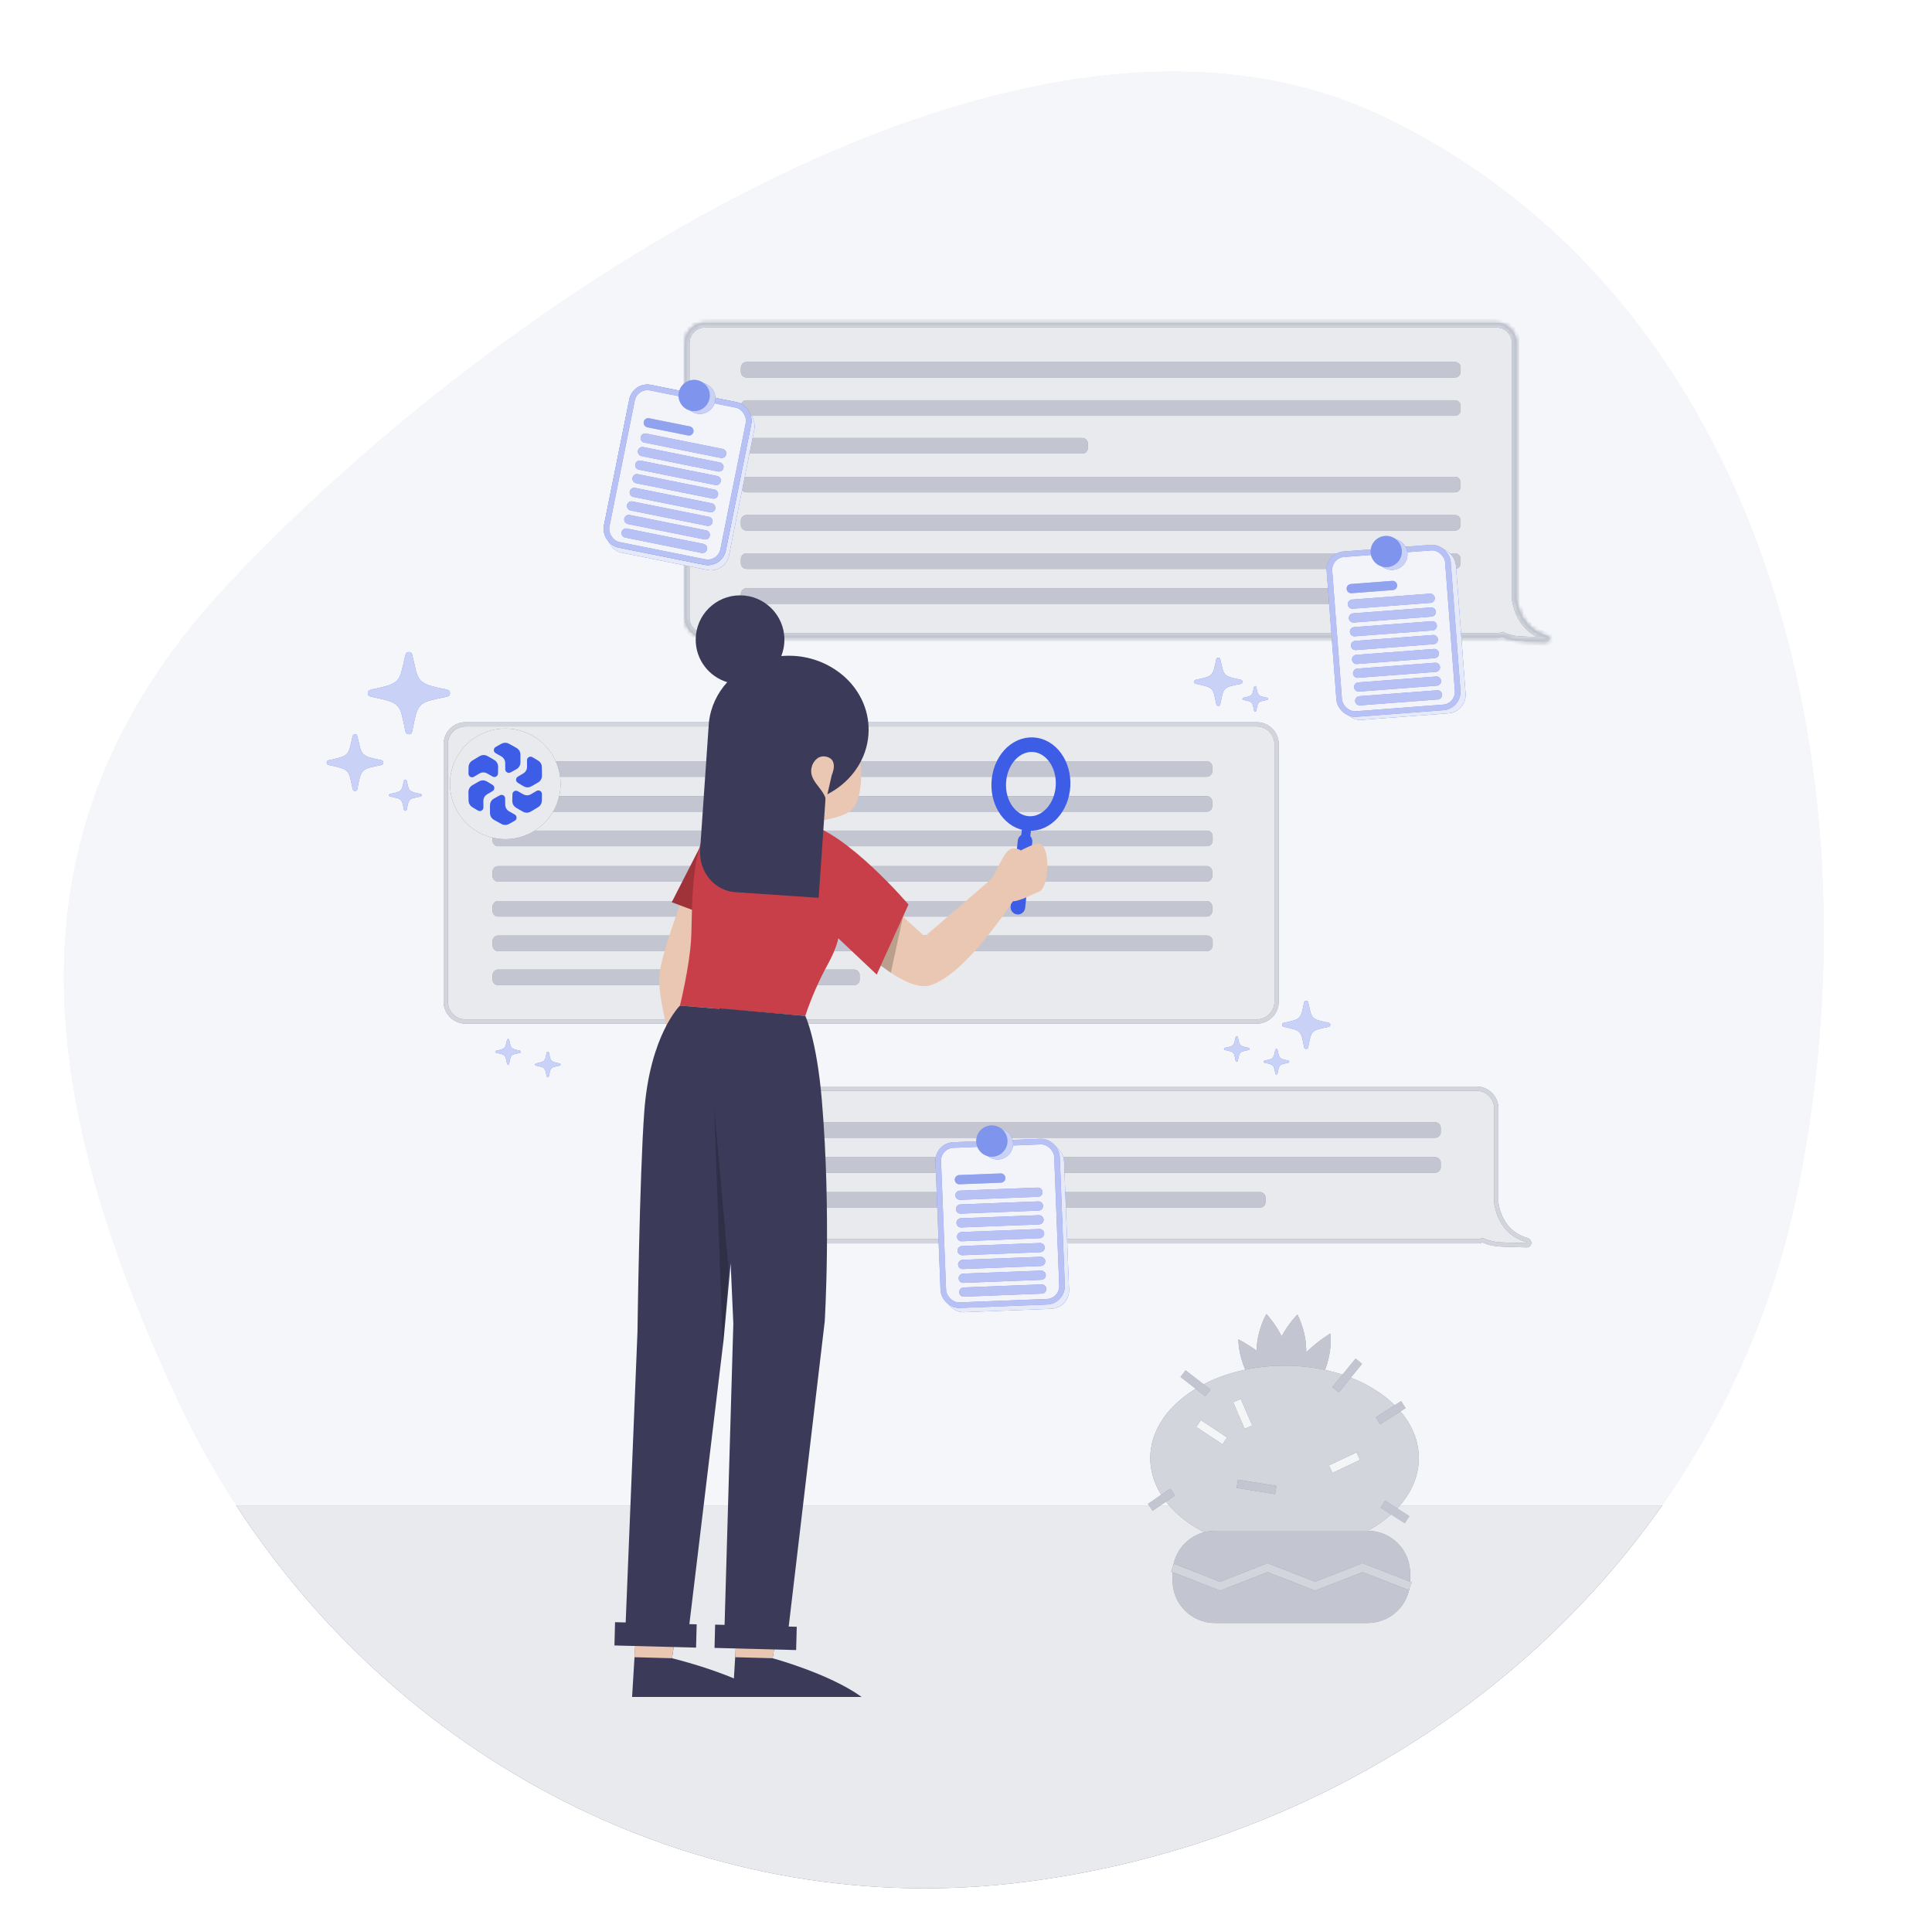 <svg width="471" height="470" viewBox="0 0 471 470" fill="none" xmlns="http://www.w3.org/2000/svg">
<g clip-path="url(#clip0_12246_5573)" filter="url(#filter0_n_12246_5573)">
<g clip-path="url(#clip1_12246_5573)">
<path fill-rule="evenodd" clip-rule="evenodd" d="M337.127 28.375C430.353 72.982 458.816 188.662 438.308 290.043C419.834 381.368 342.416 446.884 250.058 458.804C163.028 470.037 80.262 420.577 43.18 341.041C8.709 267.106 -0.103 201.696 55.801 142.231C121.752 72.08 250.346 -13.147 337.127 28.375Z" fill="#EBEEF2"/>
<path fill-rule="evenodd" clip-rule="evenodd" d="M337.127 28.375C430.353 72.982 458.816 188.662 438.308 290.043C419.834 381.368 342.416 446.884 250.058 458.804C163.028 470.037 80.262 420.577 43.18 341.041C8.709 267.106 -0.103 201.696 55.801 142.231C121.752 72.08 250.346 -13.147 337.127 28.375Z" fill="#F7F8FA" fill-opacity="0.75"/>
<path d="M405.228 367.015C370.166 416.975 313.654 450.595 250.058 458.804C172.946 468.756 99.183 431.061 57.578 367.015H405.228Z" fill="#626B81"/>
<path d="M405.228 367.015C370.166 416.975 313.654 450.595 250.058 458.804C172.946 468.756 99.183 431.061 57.578 367.015H405.228Z" fill="#F7F8FA" fill-opacity="0.9"/>
</g>
<path d="M359.943 265.412C362.615 265.412 364.781 267.578 364.781 270.25V293.381C365.432 297.21 367.477 300.937 372.265 302.336C373.009 302.553 372.963 303.615 372.187 303.602C369.178 303.55 365.58 303.455 364.532 303.285C363.408 303.102 362.383 302.796 361.458 302.38C360.981 302.538 360.473 302.625 359.943 302.625H167.073C164.401 302.625 162.235 300.459 162.235 297.787V270.25C162.236 267.578 164.401 265.412 167.073 265.412H359.943Z" fill="#626B81"/>
<path d="M359.943 265.412C362.615 265.412 364.781 267.578 364.781 270.25V293.381C365.432 297.21 367.477 300.937 372.265 302.336C373.009 302.553 372.963 303.615 372.187 303.602C369.178 303.55 365.58 303.455 364.532 303.285C363.408 303.102 362.383 302.796 361.458 302.38C360.981 302.538 360.473 302.625 359.943 302.625H167.073C164.401 302.625 162.235 300.459 162.235 297.787V270.25C162.236 267.578 164.401 265.412 167.073 265.412H359.943Z" fill="#F7F8FA" fill-opacity="0.9"/>
<path d="M359.943 265.412L359.943 264.893H359.943V265.412ZM364.781 270.25H365.3V270.25L364.781 270.25ZM364.781 293.381H364.263V293.425L364.27 293.468L364.781 293.381ZM372.265 302.336L372.41 301.838L372.41 301.838L372.265 302.336ZM372.187 303.602L372.179 304.12L372.179 304.12L372.187 303.602ZM364.532 303.285L364.449 303.796L364.449 303.796L364.532 303.285ZM361.458 302.38L361.67 301.908L361.487 301.825L361.296 301.888L361.458 302.38ZM359.943 302.625V303.143H359.943L359.943 302.625ZM167.073 302.625L167.073 303.143H167.073V302.625ZM162.235 297.787H161.717V297.787L162.235 297.787ZM162.235 270.25L161.717 270.25V270.25H162.235ZM167.073 265.412V264.893H167.073L167.073 265.412ZM359.943 265.412L359.943 265.93C362.329 265.93 364.263 267.864 364.263 270.25L364.781 270.25L365.3 270.25C365.299 267.292 362.902 264.893 359.943 264.893L359.943 265.412ZM364.781 270.25H364.263V293.381H364.781H365.3V270.25H364.781ZM364.781 293.381L364.27 293.468C364.942 297.421 367.081 301.361 372.119 302.833L372.265 302.336L372.41 301.838C367.874 300.512 365.921 296.998 365.292 293.295L364.781 293.381ZM372.265 302.336L372.119 302.833C372.19 302.854 372.226 302.888 372.247 302.918C372.27 302.953 372.28 302.993 372.278 303.028C372.278 303.044 372.274 303.056 372.271 303.063C372.27 303.067 372.268 303.069 372.267 303.071C372.267 303.072 372.266 303.072 372.266 303.073C372.266 303.073 372.266 303.073 372.265 303.073C372.265 303.073 372.263 303.075 372.259 303.076C372.252 303.079 372.233 303.084 372.196 303.084L372.187 303.602L372.179 304.12C372.498 304.126 372.786 304.017 372.997 303.808C373.201 303.605 373.3 303.339 373.314 303.083C373.341 302.569 373.03 302.019 372.41 301.838L372.265 302.336ZM372.187 303.602L372.196 303.084C370.693 303.058 369.045 303.021 367.643 302.97C366.227 302.918 365.101 302.852 364.615 302.773L364.532 303.285L364.449 303.796C365.012 303.888 366.209 303.955 367.605 304.006C369.017 304.058 370.673 304.095 372.179 304.12L372.187 303.602ZM364.532 303.285L364.615 302.773C363.532 302.597 362.552 302.304 361.67 301.908L361.458 302.38L361.245 302.853C362.215 303.289 363.283 303.607 364.449 303.796L364.532 303.285ZM361.458 302.38L361.296 301.888C360.869 302.029 360.415 302.106 359.943 302.106L359.943 302.625L359.943 303.143C360.53 303.143 361.093 303.046 361.62 302.873L361.458 302.38ZM359.943 302.625V302.106H167.073V302.625V303.143H359.943V302.625ZM167.073 302.625L167.073 302.106C164.688 302.106 162.754 300.172 162.754 297.787L162.235 297.787L161.717 297.787C161.717 300.745 164.115 303.143 167.073 303.143L167.073 302.625ZM162.235 297.787H162.754V270.25H162.235H161.717V297.787H162.235ZM162.235 270.25L162.754 270.25C162.754 267.864 164.688 265.93 167.073 265.93L167.073 265.412L167.073 264.893C164.115 264.893 161.717 267.292 161.717 270.25L162.235 270.25ZM167.073 265.412V265.93H359.943V265.412V264.893H167.073V265.412Z" fill="#626B81"/>
<path d="M359.943 265.412L359.943 264.893H359.943V265.412ZM364.781 270.25H365.3V270.25L364.781 270.25ZM364.781 293.381H364.263V293.425L364.27 293.468L364.781 293.381ZM372.265 302.336L372.41 301.838L372.41 301.838L372.265 302.336ZM372.187 303.602L372.179 304.12L372.179 304.12L372.187 303.602ZM364.532 303.285L364.449 303.796L364.449 303.796L364.532 303.285ZM361.458 302.38L361.67 301.908L361.487 301.825L361.296 301.888L361.458 302.38ZM359.943 302.625V303.143H359.943L359.943 302.625ZM167.073 302.625L167.073 303.143H167.073V302.625ZM162.235 297.787H161.717V297.787L162.235 297.787ZM162.235 270.25L161.717 270.25V270.25H162.235ZM167.073 265.412V264.893H167.073L167.073 265.412ZM359.943 265.412L359.943 265.93C362.329 265.93 364.263 267.864 364.263 270.25L364.781 270.25L365.3 270.25C365.299 267.292 362.902 264.893 359.943 264.893L359.943 265.412ZM364.781 270.25H364.263V293.381H364.781H365.3V270.25H364.781ZM364.781 293.381L364.27 293.468C364.942 297.421 367.081 301.361 372.119 302.833L372.265 302.336L372.41 301.838C367.874 300.512 365.921 296.998 365.292 293.295L364.781 293.381ZM372.265 302.336L372.119 302.833C372.19 302.854 372.226 302.888 372.247 302.918C372.27 302.953 372.28 302.993 372.278 303.028C372.278 303.044 372.274 303.056 372.271 303.063C372.27 303.067 372.268 303.069 372.267 303.071C372.267 303.072 372.266 303.072 372.266 303.073C372.266 303.073 372.266 303.073 372.265 303.073C372.265 303.073 372.263 303.075 372.259 303.076C372.252 303.079 372.233 303.084 372.196 303.084L372.187 303.602L372.179 304.12C372.498 304.126 372.786 304.017 372.997 303.808C373.201 303.605 373.3 303.339 373.314 303.083C373.341 302.569 373.03 302.019 372.41 301.838L372.265 302.336ZM372.187 303.602L372.196 303.084C370.693 303.058 369.045 303.021 367.643 302.97C366.227 302.918 365.101 302.852 364.615 302.773L364.532 303.285L364.449 303.796C365.012 303.888 366.209 303.955 367.605 304.006C369.017 304.058 370.673 304.095 372.179 304.12L372.187 303.602ZM364.532 303.285L364.615 302.773C363.532 302.597 362.552 302.304 361.67 301.908L361.458 302.38L361.245 302.853C362.215 303.289 363.283 303.607 364.449 303.796L364.532 303.285ZM361.458 302.38L361.296 301.888C360.869 302.029 360.415 302.106 359.943 302.106L359.943 302.625L359.943 303.143C360.53 303.143 361.093 303.046 361.62 302.873L361.458 302.38ZM359.943 302.625V302.106H167.073V302.625V303.143H359.943V302.625ZM167.073 302.625L167.073 302.106C164.688 302.106 162.754 300.172 162.754 297.787L162.235 297.787L161.717 297.787C161.717 300.745 164.115 303.143 167.073 303.143L167.073 302.625ZM162.235 297.787H162.754V270.25H162.235H161.717V297.787H162.235ZM162.235 270.25L162.754 270.25C162.754 267.864 164.688 265.93 167.073 265.93L167.073 265.412L167.073 264.893C164.115 264.893 161.717 267.292 161.717 270.25L162.235 270.25ZM167.073 265.412V265.93H359.943V265.412V264.893H167.073V265.412Z" fill="#F7F8FA" fill-opacity="0.75"/>
<path d="M307.147 290.642C307.911 290.642 308.53 291.261 308.53 292.025V293.055C308.53 293.818 307.911 294.438 307.147 294.438H177.156C176.393 294.438 175.773 293.818 175.773 293.055V292.025C175.773 291.261 176.393 290.642 177.156 290.642H307.147ZM349.862 282.12C350.626 282.12 351.244 282.74 351.244 283.503V284.533C351.244 285.297 350.626 285.916 349.862 285.916H177.156C176.393 285.916 175.773 285.297 175.773 284.533V283.503C175.773 282.74 176.393 282.12 177.156 282.12H349.862ZM349.862 273.599C350.626 273.599 351.244 274.218 351.244 274.982V276.012C351.244 276.775 350.626 277.395 349.862 277.395H177.156C176.393 277.395 175.773 276.775 175.773 276.012V274.982C175.773 274.218 176.393 273.599 177.156 273.599H349.862Z" fill="#626B81"/>
<path d="M307.147 290.642C307.911 290.642 308.53 291.261 308.53 292.025V293.055C308.53 293.818 307.911 294.438 307.147 294.438H177.156C176.393 294.438 175.773 293.818 175.773 293.055V292.025C175.773 291.261 176.393 290.642 177.156 290.642H307.147ZM349.862 282.12C350.626 282.12 351.244 282.74 351.244 283.503V284.533C351.244 285.297 350.626 285.916 349.862 285.916H177.156C176.393 285.916 175.773 285.297 175.773 284.533V283.503C175.773 282.74 176.393 282.12 177.156 282.12H349.862ZM349.862 273.599C350.626 273.599 351.244 274.218 351.244 274.982V276.012C351.244 276.775 350.626 277.395 349.862 277.395H177.156C176.393 277.395 175.773 276.775 175.773 276.012V274.982C175.773 274.218 176.393 273.599 177.156 273.599H349.862Z" fill="#F7F8FA" fill-opacity="0.65"/>
<mask id="path-6-inside-1_12246_5573" fill="white">
<path d="M364.782 78.794C367.454 78.794 369.619 80.96 369.619 83.632V146.161C370.27 149.99 372.316 153.717 377.103 155.115C377.847 155.333 377.801 156.395 377.026 156.382C374.017 156.33 370.419 156.234 369.37 156.064C368.246 155.881 367.223 155.575 366.298 155.159C365.821 155.317 365.312 155.404 364.782 155.404H171.911C169.24 155.404 167.074 153.238 167.074 150.566V83.632C167.074 80.96 169.24 78.794 171.911 78.794H364.782Z"/>
</mask>
<path d="M364.782 78.794C367.454 78.794 369.619 80.96 369.619 83.632V146.161C370.27 149.99 372.316 153.717 377.103 155.115C377.847 155.333 377.801 156.395 377.026 156.382C374.017 156.33 370.419 156.234 369.37 156.064C368.246 155.881 367.223 155.575 366.298 155.159C365.821 155.317 365.312 155.404 364.782 155.404H171.911C169.24 155.404 167.074 153.238 167.074 150.566V83.632C167.074 80.96 169.24 78.794 171.911 78.794H364.782Z" fill="#626B81"/>
<path d="M364.782 78.794C367.454 78.794 369.619 80.96 369.619 83.632V146.161C370.27 149.99 372.316 153.717 377.103 155.115C377.847 155.333 377.801 156.395 377.026 156.382C374.017 156.33 370.419 156.234 369.37 156.064C368.246 155.881 367.223 155.575 366.298 155.159C365.821 155.317 365.312 155.404 364.782 155.404H171.911C169.24 155.404 167.074 153.238 167.074 150.566V83.632C167.074 80.96 169.24 78.794 171.911 78.794H364.782Z" fill="#F7F8FA" fill-opacity="0.9"/>
<path d="M369.619 83.632H370.656V83.632L369.619 83.632ZM369.619 146.161H368.583V146.249L368.597 146.335L369.619 146.161ZM377.103 155.115L377.394 154.12L377.394 154.12L377.103 155.115ZM377.026 156.382L377.008 157.419L377.009 157.419L377.026 156.382ZM369.37 156.064L369.204 157.087L369.204 157.087L369.37 156.064ZM366.298 155.159L366.723 154.214L366.356 154.049L365.973 154.175L366.298 155.159ZM171.911 155.404L171.911 156.441H171.911V155.404ZM167.074 83.632L166.037 83.632V83.632H167.074ZM171.911 78.794V77.757H171.911L171.911 78.794ZM364.782 78.794V79.831C366.881 79.831 368.583 81.533 368.583 83.632L369.619 83.632L370.656 83.632C370.656 80.388 368.026 77.757 364.782 77.757V78.794ZM369.619 83.632H368.583V146.161H369.619H370.656V83.632H369.619ZM369.619 146.161L368.597 146.335C369.29 150.412 371.523 154.565 376.812 156.111L377.103 155.115L377.394 154.12C373.109 152.868 371.25 149.567 370.642 145.988L369.619 146.161ZM377.103 155.115L376.812 156.11C376.689 156.075 376.591 155.934 376.599 155.78C376.603 155.704 376.635 155.588 376.739 155.485C376.855 155.369 376.985 155.344 377.043 155.345L377.026 156.382L377.009 157.419C377.454 157.426 377.881 157.273 378.2 156.955C378.508 156.65 378.65 156.257 378.67 155.89C378.709 155.154 378.261 154.374 377.394 154.12L377.103 155.115ZM377.026 156.382L377.044 155.345C375.542 155.32 373.898 155.283 372.501 155.231C371.074 155.178 369.984 155.113 369.536 155.04L369.37 156.064L369.204 157.087C369.805 157.184 371.038 157.252 372.425 157.303C373.841 157.355 375.501 157.393 377.008 157.419L377.026 156.382ZM369.37 156.064L369.537 155.04C368.496 154.871 367.56 154.59 366.723 154.214L366.298 155.159L365.873 156.105C366.886 156.56 367.997 156.891 369.204 157.087L369.37 156.064ZM366.298 155.159L365.973 154.175C365.596 154.299 365.196 154.368 364.782 154.368V155.404V156.441C365.427 156.441 366.046 156.334 366.623 156.144L366.298 155.159ZM364.782 155.404V154.368H171.911V155.404V156.441H364.782V155.404ZM171.911 155.404L171.912 154.368C169.812 154.368 168.11 152.665 168.11 150.566H167.074H166.037C166.037 153.81 168.667 156.441 171.911 156.441L171.911 155.404ZM167.074 150.566H168.11V83.632H167.074H166.037V150.566H167.074ZM167.074 83.632L168.11 83.632C168.11 81.533 169.812 79.831 171.912 79.831L171.911 78.794L171.911 77.757C168.667 77.757 166.037 80.388 166.037 83.632L167.074 83.632ZM171.911 78.794V79.831H364.782V78.794V77.757H171.911V78.794Z" fill="#626B81" mask="url(#path-6-inside-1_12246_5573)"/>
<path d="M369.619 83.632H370.656V83.632L369.619 83.632ZM369.619 146.161H368.583V146.249L368.597 146.335L369.619 146.161ZM377.103 155.115L377.394 154.12L377.394 154.12L377.103 155.115ZM377.026 156.382L377.008 157.419L377.009 157.419L377.026 156.382ZM369.37 156.064L369.204 157.087L369.204 157.087L369.37 156.064ZM366.298 155.159L366.723 154.214L366.356 154.049L365.973 154.175L366.298 155.159ZM171.911 155.404L171.911 156.441H171.911V155.404ZM167.074 83.632L166.037 83.632V83.632H167.074ZM171.911 78.794V77.757H171.911L171.911 78.794ZM364.782 78.794V79.831C366.881 79.831 368.583 81.533 368.583 83.632L369.619 83.632L370.656 83.632C370.656 80.388 368.026 77.757 364.782 77.757V78.794ZM369.619 83.632H368.583V146.161H369.619H370.656V83.632H369.619ZM369.619 146.161L368.597 146.335C369.29 150.412 371.523 154.565 376.812 156.111L377.103 155.115L377.394 154.12C373.109 152.868 371.25 149.567 370.642 145.988L369.619 146.161ZM377.103 155.115L376.812 156.11C376.689 156.075 376.591 155.934 376.599 155.78C376.603 155.704 376.635 155.588 376.739 155.485C376.855 155.369 376.985 155.344 377.043 155.345L377.026 156.382L377.009 157.419C377.454 157.426 377.881 157.273 378.2 156.955C378.508 156.65 378.65 156.257 378.67 155.89C378.709 155.154 378.261 154.374 377.394 154.12L377.103 155.115ZM377.026 156.382L377.044 155.345C375.542 155.32 373.898 155.283 372.501 155.231C371.074 155.178 369.984 155.113 369.536 155.04L369.37 156.064L369.204 157.087C369.805 157.184 371.038 157.252 372.425 157.303C373.841 157.355 375.501 157.393 377.008 157.419L377.026 156.382ZM369.37 156.064L369.537 155.04C368.496 154.871 367.56 154.59 366.723 154.214L366.298 155.159L365.873 156.105C366.886 156.56 367.997 156.891 369.204 157.087L369.37 156.064ZM366.298 155.159L365.973 154.175C365.596 154.299 365.196 154.368 364.782 154.368V155.404V156.441C365.427 156.441 366.046 156.334 366.623 156.144L366.298 155.159ZM364.782 155.404V154.368H171.911V155.404V156.441H364.782V155.404ZM171.911 155.404L171.912 154.368C169.812 154.368 168.11 152.665 168.11 150.566H167.074H166.037C166.037 153.81 168.667 156.441 171.911 156.441L171.911 155.404ZM167.074 150.566H168.11V83.632H167.074H166.037V150.566H167.074ZM167.074 83.632L168.11 83.632C168.11 81.533 169.812 79.831 171.912 79.831L171.911 78.794L171.911 77.757C168.667 77.757 166.037 80.388 166.037 83.632L167.074 83.632ZM171.911 78.794V79.831H364.782V78.794V77.757H171.911V78.794Z" fill="#F7F8FA" fill-opacity="0.75" mask="url(#path-6-inside-1_12246_5573)"/>
<path d="M345.457 143.419C346.221 143.42 346.839 144.038 346.839 144.801V145.838C346.839 146.602 346.221 147.22 345.457 147.22H181.994C181.231 147.22 180.612 146.602 180.612 145.838V144.801C180.612 144.038 181.231 143.419 181.994 143.419H345.457ZM354.7 134.9C355.464 134.9 356.082 135.519 356.082 136.283V137.313C356.082 138.076 355.464 138.696 354.7 138.696H181.994C181.231 138.696 180.612 138.076 180.612 137.313V136.283C180.612 135.519 181.231 134.9 181.994 134.9H354.7Z" fill="#626B81"/>
<path d="M345.457 143.419C346.221 143.42 346.839 144.038 346.839 144.801V145.838C346.839 146.602 346.221 147.22 345.457 147.22H181.994C181.231 147.22 180.612 146.602 180.612 145.838V144.801C180.612 144.038 181.231 143.419 181.994 143.419H345.457ZM354.7 134.9C355.464 134.9 356.082 135.519 356.082 136.283V137.313C356.082 138.076 355.464 138.696 354.7 138.696H181.994C181.231 138.696 180.612 138.076 180.612 137.313V136.283C180.612 135.519 181.231 134.9 181.994 134.9H354.7Z" fill="#F7F8FA" fill-opacity="0.65"/>
<path fill-rule="evenodd" clip-rule="evenodd" d="M180.612 127.982C180.612 128.746 181.23 129.365 181.994 129.365H354.7C355.464 129.365 356.083 128.746 356.083 127.982V126.951C356.083 126.188 355.464 125.569 354.7 125.569H181.994C181.23 125.569 180.612 126.188 180.612 126.951V127.982Z" fill="#626B81"/>
<path fill-rule="evenodd" clip-rule="evenodd" d="M180.612 127.982C180.612 128.746 181.23 129.365 181.994 129.365H354.7C355.464 129.365 356.083 128.746 356.083 127.982V126.951C356.083 126.188 355.464 125.569 354.7 125.569H181.994C181.23 125.569 180.612 126.188 180.612 126.951V127.982Z" fill="#F7F8FA" fill-opacity="0.65"/>
<path fill-rule="evenodd" clip-rule="evenodd" d="M180.612 118.651C180.612 119.415 181.23 120.034 181.994 120.034H354.7C355.464 120.034 356.083 119.415 356.083 118.651V117.621C356.083 116.857 355.464 116.238 354.7 116.238H181.994C181.23 116.238 180.612 116.857 180.612 117.621V118.651Z" fill="#626B81"/>
<path fill-rule="evenodd" clip-rule="evenodd" d="M180.612 118.651C180.612 119.415 181.23 120.034 181.994 120.034H354.7C355.464 120.034 356.083 119.415 356.083 118.651V117.621C356.083 116.857 355.464 116.238 354.7 116.238H181.994C181.23 116.238 180.612 116.857 180.612 117.621V118.651Z" fill="#F7F8FA" fill-opacity="0.65"/>
<path fill-rule="evenodd" clip-rule="evenodd" d="M180.612 99.99C180.612 100.753 181.23 101.372 181.994 101.372H354.7C355.464 101.372 356.083 100.753 356.083 99.99V98.959C356.083 98.195 355.464 97.576 354.7 97.576H181.994C181.23 97.576 180.612 98.195 180.612 98.959V99.99Z" fill="#626B81"/>
<path fill-rule="evenodd" clip-rule="evenodd" d="M180.612 99.99C180.612 100.753 181.23 101.372 181.994 101.372H354.7C355.464 101.372 356.083 100.753 356.083 99.99V98.959C356.083 98.195 355.464 97.576 354.7 97.576H181.994C181.23 97.576 180.612 98.195 180.612 98.959V99.99Z" fill="#F7F8FA" fill-opacity="0.65"/>
<path fill-rule="evenodd" clip-rule="evenodd" d="M180.612 90.659C180.612 91.422 181.23 92.041 181.994 92.041H354.7C355.464 92.041 356.083 91.422 356.083 90.659V89.628C356.083 88.864 355.464 88.246 354.7 88.246H181.994C181.23 88.246 180.612 88.864 180.612 89.628V90.659Z" fill="#626B81"/>
<path fill-rule="evenodd" clip-rule="evenodd" d="M180.612 90.659C180.612 91.422 181.23 92.041 181.994 92.041H354.7C355.464 92.041 356.083 91.422 356.083 90.659V89.628C356.083 88.864 355.464 88.246 354.7 88.246H181.994C181.23 88.246 180.612 88.864 180.612 89.628V90.659Z" fill="#F7F8FA" fill-opacity="0.65"/>
<path fill-rule="evenodd" clip-rule="evenodd" d="M180.551 109.206C180.551 109.969 181.17 110.588 181.934 110.588H263.838C264.602 110.588 265.221 109.969 265.221 109.206V108.169C265.221 107.406 264.602 106.787 263.838 106.787H181.934C181.17 106.787 180.551 107.406 180.551 108.169V109.206Z" fill="#626B81"/>
<path fill-rule="evenodd" clip-rule="evenodd" d="M180.551 109.206C180.551 109.969 181.17 110.588 181.934 110.588H263.838C264.602 110.588 265.221 109.969 265.221 109.206V108.169C265.221 107.406 264.602 106.787 263.838 106.787H181.934C181.17 106.787 180.551 107.406 180.551 108.169V109.206Z" fill="#F7F8FA" fill-opacity="0.65"/>
<path d="M306.376 176.596C309.048 176.596 311.214 178.762 311.214 181.433V244.221C311.214 246.893 309.048 249.058 306.376 249.058H113.506C110.835 249.058 108.669 246.892 108.668 244.221V181.433C108.669 178.762 110.835 176.596 113.506 176.596H306.376Z" fill="#626B81"/>
<path d="M306.376 176.596C309.048 176.596 311.214 178.762 311.214 181.433V244.221C311.214 246.893 309.048 249.058 306.376 249.058H113.506C110.835 249.058 108.669 246.892 108.668 244.221V181.433C108.669 178.762 110.835 176.596 113.506 176.596H306.376Z" fill="#F7F8FA" fill-opacity="0.9"/>
<path d="M311.214 181.433H311.733V181.433L311.214 181.433ZM311.214 244.221L311.733 244.221V244.221H311.214ZM113.506 249.058L113.506 249.577H113.506V249.058ZM108.668 244.221H108.15V244.221L108.668 244.221ZM108.668 181.433L108.15 181.433V181.433H108.668ZM113.506 176.596V176.077H113.506L113.506 176.596ZM306.376 176.596V177.114C308.762 177.114 310.696 179.048 310.696 181.434L311.214 181.433L311.733 181.433C311.733 178.475 309.335 176.077 306.376 176.077V176.596ZM311.214 181.433H310.696V244.221H311.214H311.733V181.433H311.214ZM311.214 244.221L310.696 244.221C310.696 246.606 308.762 248.54 306.376 248.54V249.058V249.577C309.335 249.577 311.733 247.179 311.733 244.221L311.214 244.221ZM306.376 249.058V248.54H113.506V249.058V249.577H306.376V249.058ZM113.506 249.058L113.506 248.54C111.121 248.54 109.187 246.606 109.187 244.221L108.668 244.221L108.15 244.221C108.15 247.179 110.548 249.577 113.506 249.577L113.506 249.058ZM108.668 244.221H109.187V181.433H108.668H108.15V244.221H108.668ZM108.668 181.433L109.187 181.434C109.187 179.048 111.121 177.114 113.506 177.114L113.506 176.596L113.506 176.077C110.548 176.077 108.15 178.475 108.15 181.433L108.668 181.433ZM113.506 176.596V177.114H306.376V176.596V176.077H113.506V176.596Z" fill="#626B81"/>
<path d="M311.214 181.433H311.733V181.433L311.214 181.433ZM311.214 244.221L311.733 244.221V244.221H311.214ZM113.506 249.058L113.506 249.577H113.506V249.058ZM108.668 244.221H108.15V244.221L108.668 244.221ZM108.668 181.433L108.15 181.433V181.433H108.668ZM113.506 176.596V176.077H113.506L113.506 176.596ZM306.376 176.596V177.114C308.762 177.114 310.696 179.048 310.696 181.434L311.214 181.433L311.733 181.433C311.733 178.475 309.335 176.077 306.376 176.077V176.596ZM311.214 181.433H310.696V244.221H311.214H311.733V181.433H311.214ZM311.214 244.221L310.696 244.221C310.696 246.606 308.762 248.54 306.376 248.54V249.058V249.577C309.335 249.577 311.733 247.179 311.733 244.221L311.214 244.221ZM306.376 249.058V248.54H113.506V249.058V249.577H306.376V249.058ZM113.506 249.058L113.506 248.54C111.121 248.54 109.187 246.606 109.187 244.221L108.668 244.221L108.15 244.221C108.15 247.179 110.548 249.577 113.506 249.577L113.506 249.058ZM108.668 244.221H109.187V181.433H108.668H108.15V244.221H108.668ZM108.668 181.433L109.187 181.434C109.187 179.048 111.121 177.114 113.506 177.114L113.506 176.596L113.506 176.077C110.548 176.077 108.15 178.475 108.15 181.433L108.668 181.433ZM113.506 176.596V177.114H306.376V176.596V176.077H113.506V176.596Z" fill="#F7F8FA" fill-opacity="0.75"/>
<path d="M208.198 236.383C208.961 236.383 209.581 237.001 209.581 237.765V238.802C209.581 239.565 208.961 240.183 208.198 240.183H121.456C120.692 240.183 120.073 239.565 120.073 238.802V237.765C120.073 237.001 120.692 236.383 121.456 236.383H208.198ZM294.25 228.088C295.013 228.088 295.631 228.707 295.631 229.471V230.508C295.631 231.271 295.013 231.889 294.25 231.89H121.456C120.692 231.89 120.073 231.271 120.073 230.508V229.471C120.073 228.707 120.692 228.088 121.456 228.088H294.25ZM294.162 219.676C294.925 219.676 295.544 220.295 295.544 221.058V222.089C295.544 222.852 294.925 223.471 294.162 223.472H121.456C120.692 223.472 120.073 222.852 120.073 222.089V221.058C120.073 220.295 120.692 219.676 121.456 219.676H294.162ZM294.162 211.154C294.925 211.154 295.544 211.774 295.544 212.537V213.567C295.544 214.331 294.925 214.95 294.162 214.95H121.456C120.692 214.95 120.073 214.331 120.073 213.567V212.537C120.073 211.774 120.692 211.154 121.456 211.154H294.162ZM294.25 202.515C295.013 202.515 295.631 203.134 295.631 203.897V204.933C295.631 205.697 295.013 206.316 294.25 206.316H121.456C120.692 206.316 120.073 205.697 120.073 204.933V203.897C120.073 203.134 120.692 202.515 121.456 202.515H294.25ZM294.162 194.102C294.925 194.103 295.544 194.722 295.544 195.485V196.516C295.544 197.279 294.925 197.898 294.162 197.898H121.456C120.692 197.898 120.073 197.279 120.073 196.516V195.485C120.073 194.722 120.692 194.102 121.456 194.102H294.162ZM294.162 185.581C294.925 185.581 295.544 186.2 295.544 186.964V187.994C295.544 188.757 294.925 189.377 294.162 189.377H121.456C120.692 189.377 120.073 188.757 120.073 187.994V186.964C120.073 186.2 120.692 185.581 121.456 185.581H294.162Z" fill="#626B81"/>
<path d="M208.198 236.383C208.961 236.383 209.581 237.001 209.581 237.765V238.802C209.581 239.565 208.961 240.183 208.198 240.183H121.456C120.692 240.183 120.073 239.565 120.073 238.802V237.765C120.073 237.001 120.692 236.383 121.456 236.383H208.198ZM294.25 228.088C295.013 228.088 295.631 228.707 295.631 229.471V230.508C295.631 231.271 295.013 231.889 294.25 231.89H121.456C120.692 231.89 120.073 231.271 120.073 230.508V229.471C120.073 228.707 120.692 228.088 121.456 228.088H294.25ZM294.162 219.676C294.925 219.676 295.544 220.295 295.544 221.058V222.089C295.544 222.852 294.925 223.471 294.162 223.472H121.456C120.692 223.472 120.073 222.852 120.073 222.089V221.058C120.073 220.295 120.692 219.676 121.456 219.676H294.162ZM294.162 211.154C294.925 211.154 295.544 211.774 295.544 212.537V213.567C295.544 214.331 294.925 214.95 294.162 214.95H121.456C120.692 214.95 120.073 214.331 120.073 213.567V212.537C120.073 211.774 120.692 211.154 121.456 211.154H294.162ZM294.25 202.515C295.013 202.515 295.631 203.134 295.631 203.897V204.933C295.631 205.697 295.013 206.316 294.25 206.316H121.456C120.692 206.316 120.073 205.697 120.073 204.933V203.897C120.073 203.134 120.692 202.515 121.456 202.515H294.25ZM294.162 194.102C294.925 194.103 295.544 194.722 295.544 195.485V196.516C295.544 197.279 294.925 197.898 294.162 197.898H121.456C120.692 197.898 120.073 197.279 120.073 196.516V195.485C120.073 194.722 120.692 194.102 121.456 194.102H294.162ZM294.162 185.581C294.925 185.581 295.544 186.2 295.544 186.964V187.994C295.544 188.757 294.925 189.377 294.162 189.377H121.456C120.692 189.377 120.073 188.757 120.073 187.994V186.964C120.073 186.2 120.692 185.581 121.456 185.581H294.162Z" fill="#F7F8FA" fill-opacity="0.65"/>
<rect x="228.918" y="279.698" width="30.325" height="40.434" rx="4.493" transform="rotate(-2.237 228.918 279.698)" fill="#3E5DE7"/>
<rect x="228.918" y="279.698" width="30.325" height="40.434" rx="4.493" transform="rotate(-2.237 228.918 279.698)" fill="#F7F8FA" fill-opacity="0.9"/>
<path fill-rule="evenodd" clip-rule="evenodd" d="M233.802 288.691C233.778 288.071 234.26 287.549 234.88 287.524L244.981 287.13C245.601 287.106 246.123 287.588 246.147 288.208C246.171 288.828 245.688 289.35 245.069 289.374L234.968 289.769C234.348 289.793 233.826 289.31 233.802 288.691Z" fill="#3E5DE7"/>
<path fill-rule="evenodd" clip-rule="evenodd" d="M233.802 288.691C233.778 288.071 234.26 287.549 234.88 287.524L244.981 287.13C245.601 287.106 246.123 287.588 246.147 288.208C246.171 288.828 245.688 289.35 245.069 289.374L234.968 289.769C234.348 289.793 233.826 289.31 233.802 288.691Z" fill="#F7F8FA" fill-opacity="0.45"/>
<path fill-rule="evenodd" clip-rule="evenodd" d="M233.95 292.486C233.926 291.866 234.409 291.344 235.028 291.32L254.036 290.577C254.656 290.553 255.178 291.036 255.203 291.656C255.227 292.276 254.744 292.798 254.124 292.822L235.116 293.565C234.496 293.589 233.974 293.106 233.95 292.486ZM234.082 295.853C234.057 295.233 234.54 294.711 235.16 294.687L254.168 293.944C254.788 293.92 255.31 294.403 255.334 295.023C255.358 295.642 254.875 296.165 254.256 296.189L235.248 296.931C234.628 296.956 234.106 296.473 234.082 295.853ZM234.213 299.22C234.189 298.6 234.672 298.078 235.292 298.054L254.299 297.311C254.919 297.287 255.441 297.77 255.466 298.39C255.49 299.009 255.007 299.531 254.387 299.556L235.379 300.298C234.759 300.323 234.237 299.84 234.213 299.22ZM234.345 302.587C234.32 301.967 234.803 301.445 235.423 301.421L254.431 300.678C255.051 300.654 255.573 301.137 255.597 301.756C255.621 302.376 255.139 302.898 254.519 302.923L235.511 303.665C234.891 303.689 234.369 303.207 234.345 302.587Z" fill="#3E5DE7"/>
<path fill-rule="evenodd" clip-rule="evenodd" d="M233.95 292.486C233.926 291.866 234.409 291.344 235.028 291.32L254.036 290.577C254.656 290.553 255.178 291.036 255.203 291.656C255.227 292.276 254.744 292.798 254.124 292.822L235.116 293.565C234.496 293.589 233.974 293.106 233.95 292.486ZM234.082 295.853C234.057 295.233 234.54 294.711 235.16 294.687L254.168 293.944C254.788 293.92 255.31 294.403 255.334 295.023C255.358 295.642 254.875 296.165 254.256 296.189L235.248 296.931C234.628 296.956 234.106 296.473 234.082 295.853ZM234.213 299.22C234.189 298.6 234.672 298.078 235.292 298.054L254.299 297.311C254.919 297.287 255.441 297.77 255.466 298.39C255.49 299.009 255.007 299.531 254.387 299.556L235.379 300.298C234.759 300.323 234.237 299.84 234.213 299.22ZM234.345 302.587C234.32 301.967 234.803 301.445 235.423 301.421L254.431 300.678C255.051 300.654 255.573 301.137 255.597 301.756C255.621 302.376 255.139 302.898 254.519 302.923L235.511 303.665C234.891 303.689 234.369 303.207 234.345 302.587Z" fill="#F7F8FA" fill-opacity="0.65"/>
<path fill-rule="evenodd" clip-rule="evenodd" d="M234.478 305.993C234.454 305.374 234.936 304.851 235.556 304.827L254.564 304.085C255.184 304.06 255.706 304.543 255.73 305.163C255.755 305.783 255.272 306.305 254.652 306.329L235.644 307.072C235.024 307.096 234.502 306.613 234.478 305.993ZM234.609 309.36C234.585 308.741 235.068 308.218 235.688 308.194L254.696 307.452C255.316 307.427 255.838 307.91 255.862 308.53C255.886 309.15 255.403 309.672 254.783 309.696L235.775 310.439C235.156 310.463 234.633 309.98 234.609 309.36ZM234.741 312.727C234.717 312.107 235.199 311.585 235.819 311.561L254.827 310.818C255.447 310.794 255.969 311.277 255.993 311.897C256.018 312.517 255.535 313.039 254.915 313.063L235.907 313.806C235.287 313.83 234.765 313.347 234.741 312.727ZM234.872 316.094C234.848 315.474 235.331 314.952 235.951 314.928L254.959 314.185C255.579 314.161 256.101 314.644 256.125 315.264C256.149 315.884 255.666 316.406 255.046 316.43L236.039 317.173C235.419 317.197 234.897 316.714 234.872 316.094Z" fill="#3E5DE7"/>
<path fill-rule="evenodd" clip-rule="evenodd" d="M234.478 305.993C234.454 305.374 234.936 304.851 235.556 304.827L254.564 304.085C255.184 304.06 255.706 304.543 255.73 305.163C255.755 305.783 255.272 306.305 254.652 306.329L235.644 307.072C235.024 307.096 234.502 306.613 234.478 305.993ZM234.609 309.36C234.585 308.741 235.068 308.218 235.688 308.194L254.696 307.452C255.316 307.427 255.838 307.91 255.862 308.53C255.886 309.15 255.403 309.672 254.783 309.696L235.775 310.439C235.156 310.463 234.633 309.98 234.609 309.36ZM234.741 312.727C234.717 312.107 235.199 311.585 235.819 311.561L254.827 310.818C255.447 310.794 255.969 311.277 255.993 311.897C256.018 312.517 255.535 313.039 254.915 313.063L235.907 313.806C235.287 313.83 234.765 313.347 234.741 312.727ZM234.872 316.094C234.848 315.474 235.331 314.952 235.951 314.928L254.959 314.185C255.579 314.161 256.101 314.644 256.125 315.264C256.149 315.884 255.666 316.406 255.046 316.43L236.039 317.173C235.419 317.197 234.897 316.714 234.872 316.094Z" fill="#F7F8FA" fill-opacity="0.65"/>
<rect x="228.589" y="279.315" width="28.962" height="39.071" rx="3.811" transform="rotate(-2.237 228.589 279.315)" fill="#3E5DE7"/>
<rect x="228.589" y="279.315" width="28.962" height="39.071" rx="3.811" transform="rotate(-2.237 228.589 279.315)" fill="#F7F8FA" fill-opacity="0.975"/>
<rect x="228.589" y="279.315" width="28.962" height="39.071" rx="3.811" transform="rotate(-2.237 228.589 279.315)" stroke="#3E5DE7" stroke-width="1.363"/>
<rect x="228.589" y="279.315" width="28.962" height="39.071" rx="3.811" transform="rotate(-2.237 228.589 279.315)" stroke="#F7F8FA" stroke-opacity="0.65" stroke-width="1.363"/>
<path fill-rule="evenodd" clip-rule="evenodd" d="M232.765 287.654C232.741 287.034 233.224 286.512 233.843 286.488L243.944 286.093C244.564 286.069 245.086 286.552 245.11 287.171C245.135 287.791 244.652 288.313 244.032 288.338L233.931 288.732C233.311 288.756 232.789 288.274 232.765 287.654Z" fill="#3E5DE7"/>
<path fill-rule="evenodd" clip-rule="evenodd" d="M232.765 287.654C232.741 287.034 233.224 286.512 233.843 286.488L243.944 286.093C244.564 286.069 245.086 286.552 245.11 287.171C245.135 287.791 244.652 288.313 244.032 288.338L233.931 288.732C233.311 288.756 232.789 288.274 232.765 287.654Z" fill="#F7F8FA" fill-opacity="0.45"/>
<path fill-rule="evenodd" clip-rule="evenodd" d="M232.913 291.449C232.889 290.829 233.372 290.307 233.992 290.283L253 289.541C253.619 289.516 254.142 289.999 254.166 290.619C254.19 291.239 253.707 291.761 253.087 291.785L234.079 292.528C233.46 292.552 232.937 292.069 232.913 291.449ZM233.045 294.816C233.021 294.196 233.503 293.674 234.123 293.65L253.131 292.907C253.751 292.883 254.273 293.366 254.297 293.986C254.322 294.606 253.839 295.128 253.219 295.152L234.211 295.895C233.591 295.919 233.069 295.436 233.045 294.816ZM233.176 298.183C233.152 297.563 233.635 297.041 234.255 297.017L253.263 296.274C253.883 296.25 254.405 296.733 254.429 297.353C254.453 297.973 253.97 298.495 253.35 298.519L234.342 299.262C233.723 299.286 233.201 298.803 233.176 298.183ZM233.308 301.55C233.284 300.93 233.767 300.408 234.386 300.384L253.394 299.641C254.014 299.617 254.536 300.1 254.56 300.72C254.585 301.34 254.102 301.862 253.482 301.886L234.474 302.629C233.854 302.653 233.332 302.17 233.308 301.55Z" fill="#3E5DE7"/>
<path fill-rule="evenodd" clip-rule="evenodd" d="M232.913 291.449C232.889 290.829 233.372 290.307 233.992 290.283L253 289.541C253.619 289.516 254.142 289.999 254.166 290.619C254.19 291.239 253.707 291.761 253.087 291.785L234.079 292.528C233.46 292.552 232.937 292.069 232.913 291.449ZM233.045 294.816C233.021 294.196 233.503 293.674 234.123 293.65L253.131 292.907C253.751 292.883 254.273 293.366 254.297 293.986C254.322 294.606 253.839 295.128 253.219 295.152L234.211 295.895C233.591 295.919 233.069 295.436 233.045 294.816ZM233.176 298.183C233.152 297.563 233.635 297.041 234.255 297.017L253.263 296.274C253.883 296.25 254.405 296.733 254.429 297.353C254.453 297.973 253.97 298.495 253.35 298.519L234.342 299.262C233.723 299.286 233.201 298.803 233.176 298.183ZM233.308 301.55C233.284 300.93 233.767 300.408 234.386 300.384L253.394 299.641C254.014 299.617 254.536 300.1 254.56 300.72C254.585 301.34 254.102 301.862 253.482 301.886L234.474 302.629C233.854 302.653 233.332 302.17 233.308 301.55Z" fill="#F7F8FA" fill-opacity="0.65"/>
<path fill-rule="evenodd" clip-rule="evenodd" d="M233.441 304.957C233.417 304.337 233.9 303.815 234.519 303.791L253.527 303.048C254.147 303.024 254.669 303.506 254.694 304.126C254.718 304.746 254.235 305.268 253.615 305.292L234.607 306.035C233.987 306.059 233.465 305.577 233.441 304.957ZM233.573 308.324C233.548 307.704 234.031 307.182 234.651 307.157L253.659 306.415C254.279 306.391 254.801 306.873 254.825 307.493C254.849 308.113 254.366 308.635 253.747 308.659L234.739 309.402C234.119 309.426 233.597 308.943 233.573 308.324ZM233.704 311.691C233.68 311.071 234.163 310.549 234.783 310.524L253.79 309.782C254.41 309.757 254.932 310.24 254.957 310.86C254.981 311.48 254.498 312.002 253.878 312.026L234.87 312.769C234.25 312.793 233.728 312.31 233.704 311.691ZM233.836 315.057C233.811 314.438 234.294 313.915 234.914 313.891L253.922 313.149C254.542 313.124 255.064 313.607 255.088 314.227C255.112 314.847 254.63 315.369 254.01 315.393L235.002 316.136C234.382 316.16 233.86 315.677 233.836 315.057Z" fill="#3E5DE7"/>
<path fill-rule="evenodd" clip-rule="evenodd" d="M233.441 304.957C233.417 304.337 233.9 303.815 234.519 303.791L253.527 303.048C254.147 303.024 254.669 303.506 254.694 304.126C254.718 304.746 254.235 305.268 253.615 305.292L234.607 306.035C233.987 306.059 233.465 305.577 233.441 304.957ZM233.573 308.324C233.548 307.704 234.031 307.182 234.651 307.157L253.659 306.415C254.279 306.391 254.801 306.873 254.825 307.493C254.849 308.113 254.366 308.635 253.747 308.659L234.739 309.402C234.119 309.426 233.597 308.943 233.573 308.324ZM233.704 311.691C233.68 311.071 234.163 310.549 234.783 310.524L253.79 309.782C254.41 309.757 254.932 310.24 254.957 310.86C254.981 311.48 254.498 312.002 253.878 312.026L234.87 312.769C234.25 312.793 233.728 312.31 233.704 311.691ZM233.836 315.057C233.811 314.438 234.294 313.915 234.914 313.891L253.922 313.149C254.542 313.124 255.064 313.607 255.088 314.227C255.112 314.847 254.63 315.369 254.01 315.393L235.002 316.136C234.382 316.16 233.86 315.677 233.836 315.057Z" fill="#F7F8FA" fill-opacity="0.65"/>
<circle cx="243.181" cy="278.892" r="3.801" fill="#3E5DE7"/>
<circle cx="243.181" cy="278.892" r="3.801" fill="#F7F8FA" fill-opacity="0.75"/>
<circle cx="241.798" cy="278.201" r="3.801" fill="#3E5DE7"/>
<circle cx="241.798" cy="278.201" r="3.801" fill="#F7F8FA" fill-opacity="0.35"/>
<g clip-path="url(#clip2_12246_5573)">
<rect x="155.072" y="94.215" width="30.325" height="40.434" rx="4.493" transform="rotate(11.368 155.072 94.215)" fill="#3E5DE7"/>
<rect x="155.072" y="94.215" width="30.325" height="40.434" rx="4.493" transform="rotate(11.368 155.072 94.215)" fill="#F7F8FA" fill-opacity="0.9"/>
<path fill-rule="evenodd" clip-rule="evenodd" d="M157.703 104.104C157.825 103.496 158.417 103.102 159.025 103.224L168.935 105.217C169.543 105.339 169.937 105.931 169.815 106.539C169.693 107.147 169.101 107.541 168.493 107.419L158.582 105.426C157.974 105.304 157.58 104.712 157.703 104.104Z" fill="#3E5DE7"/>
<path fill-rule="evenodd" clip-rule="evenodd" d="M157.703 104.104C157.825 103.496 158.417 103.102 159.025 103.224L168.935 105.217C169.543 105.339 169.937 105.931 169.815 106.539C169.693 107.147 169.101 107.541 168.493 107.419L158.582 105.426C157.974 105.304 157.58 104.712 157.703 104.104Z" fill="#F7F8FA" fill-opacity="0.45"/>
<path fill-rule="evenodd" clip-rule="evenodd" d="M156.954 107.828C157.076 107.22 157.668 106.826 158.276 106.948L176.926 110.697C177.534 110.82 177.928 111.412 177.805 112.02C177.683 112.628 177.091 113.022 176.483 112.9L157.834 109.15C157.226 109.028 156.832 108.436 156.954 107.828ZM156.29 111.131C156.412 110.523 157.004 110.129 157.612 110.251L176.262 114.001C176.87 114.123 177.264 114.715 177.141 115.323C177.019 115.931 176.427 116.325 175.819 116.203L157.17 112.454C156.561 112.331 156.168 111.739 156.29 111.131ZM155.626 114.434C155.748 113.826 156.34 113.432 156.948 113.555L175.597 117.304C176.206 117.426 176.599 118.019 176.477 118.627C176.355 119.235 175.763 119.629 175.155 119.506L156.505 115.757C155.897 115.635 155.503 115.043 155.626 114.434ZM154.962 117.738C155.084 117.13 155.676 116.736 156.284 116.858L174.933 120.608C175.541 120.73 175.935 121.322 175.813 121.93C175.691 122.538 175.099 122.932 174.491 122.81L155.841 119.06C155.233 118.938 154.839 118.346 154.962 117.738Z" fill="#3E5DE7"/>
<path fill-rule="evenodd" clip-rule="evenodd" d="M156.954 107.828C157.076 107.22 157.668 106.826 158.276 106.948L176.926 110.697C177.534 110.82 177.928 111.412 177.805 112.02C177.683 112.628 177.091 113.022 176.483 112.9L157.834 109.15C157.226 109.028 156.832 108.436 156.954 107.828ZM156.29 111.131C156.412 110.523 157.004 110.129 157.612 110.251L176.262 114.001C176.87 114.123 177.264 114.715 177.141 115.323C177.019 115.931 176.427 116.325 175.819 116.203L157.17 112.454C156.561 112.331 156.168 111.739 156.29 111.131ZM155.626 114.434C155.748 113.826 156.34 113.432 156.948 113.555L175.597 117.304C176.206 117.426 176.599 118.019 176.477 118.627C176.355 119.235 175.763 119.629 175.155 119.506L156.505 115.757C155.897 115.635 155.503 115.043 155.626 114.434ZM154.962 117.738C155.084 117.13 155.676 116.736 156.284 116.858L174.933 120.608C175.541 120.73 175.935 121.322 175.813 121.93C175.691 122.538 175.099 122.932 174.491 122.81L155.841 119.06C155.233 118.938 154.839 118.346 154.962 117.738Z" fill="#F7F8FA" fill-opacity="0.65"/>
<path fill-rule="evenodd" clip-rule="evenodd" d="M154.29 121.08C154.412 120.472 155.004 120.078 155.612 120.2L174.261 123.95C174.869 124.072 175.263 124.664 175.141 125.272C175.019 125.881 174.427 126.274 173.819 126.152L155.169 122.403C154.561 122.28 154.167 121.688 154.29 121.08ZM153.625 124.384C153.748 123.775 154.34 123.382 154.948 123.504L173.597 127.253C174.205 127.376 174.599 127.968 174.477 128.576C174.355 129.184 173.763 129.578 173.154 129.456L154.505 125.706C153.897 125.584 153.503 124.992 153.625 124.384ZM152.961 127.687C153.084 127.079 153.676 126.685 154.284 126.807L172.933 130.557C173.541 130.679 173.935 131.271 173.813 131.879C173.691 132.487 173.098 132.881 172.49 132.759L153.841 129.009C153.233 128.887 152.839 128.295 152.961 127.687ZM152.297 130.99C152.419 130.382 153.011 129.988 153.62 130.111L172.269 133.86C172.877 133.982 173.271 134.574 173.149 135.183C173.026 135.791 172.434 136.185 171.826 136.062L153.177 132.313C152.569 132.191 152.175 131.598 152.297 130.99Z" fill="#3E5DE7"/>
<path fill-rule="evenodd" clip-rule="evenodd" d="M154.29 121.08C154.412 120.472 155.004 120.078 155.612 120.2L174.261 123.95C174.869 124.072 175.263 124.664 175.141 125.272C175.019 125.881 174.427 126.274 173.819 126.152L155.169 122.403C154.561 122.28 154.167 121.688 154.29 121.08ZM153.625 124.384C153.748 123.775 154.34 123.382 154.948 123.504L173.597 127.253C174.205 127.376 174.599 127.968 174.477 128.576C174.355 129.184 173.763 129.578 173.154 129.456L154.505 125.706C153.897 125.584 153.503 124.992 153.625 124.384ZM152.961 127.687C153.084 127.079 153.676 126.685 154.284 126.807L172.933 130.557C173.541 130.679 173.935 131.271 173.813 131.879C173.691 132.487 173.098 132.881 172.49 132.759L153.841 129.009C153.233 128.887 152.839 128.295 152.961 127.687ZM152.297 130.99C152.419 130.382 153.011 129.988 153.62 130.111L172.269 133.86C172.877 133.982 173.271 134.574 173.149 135.183C173.026 135.791 172.434 136.185 171.826 136.062L153.177 132.313C152.569 132.191 152.175 131.598 152.297 130.99Z" fill="#F7F8FA" fill-opacity="0.65"/>
</g>
<g clip-path="url(#clip3_12246_5573)">
<rect x="154.308" y="92.963" width="30.325" height="40.434" rx="4.493" transform="rotate(11.368 154.308 92.963)" fill="#3E5DE7"/>
<rect x="154.308" y="92.963" width="30.325" height="40.434" rx="4.493" transform="rotate(11.368 154.308 92.963)" fill="#F7F8FA" fill-opacity="0.975"/>
<path fill-rule="evenodd" clip-rule="evenodd" d="M156.939 102.852C157.061 102.244 157.653 101.85 158.261 101.973L168.172 103.965C168.78 104.087 169.174 104.679 169.051 105.288C168.929 105.896 168.337 106.29 167.729 106.167L157.819 104.175C157.211 104.053 156.817 103.46 156.939 102.852Z" fill="#3E5DE7"/>
<path fill-rule="evenodd" clip-rule="evenodd" d="M156.939 102.852C157.061 102.244 157.653 101.85 158.261 101.973L168.172 103.965C168.78 104.087 169.174 104.679 169.051 105.288C168.929 105.896 168.337 106.29 167.729 106.167L157.819 104.175C157.211 104.053 156.817 103.46 156.939 102.852Z" fill="#F7F8FA" fill-opacity="0.45"/>
<path fill-rule="evenodd" clip-rule="evenodd" d="M156.19 106.576C156.312 105.968 156.905 105.574 157.513 105.696L176.162 109.446C176.77 109.568 177.164 110.16 177.042 110.768C176.919 111.377 176.327 111.77 175.719 111.648L157.07 107.899C156.462 107.776 156.068 107.184 156.19 106.576ZM155.526 109.88C155.648 109.271 156.24 108.878 156.849 109L175.498 112.749C176.106 112.872 176.5 113.464 176.378 114.072C176.255 114.68 175.663 115.074 175.055 114.952L156.406 111.202C155.798 111.08 155.404 110.488 155.526 109.88ZM154.862 113.183C154.984 112.575 155.576 112.181 156.184 112.303L174.834 116.053C175.442 116.175 175.836 116.767 175.713 117.375C175.591 117.983 174.999 118.377 174.391 118.255L155.742 114.505C155.133 114.383 154.74 113.791 154.862 113.183ZM154.198 116.486C154.32 115.878 154.912 115.484 155.52 115.607L174.17 119.356C174.778 119.478 175.172 120.07 175.049 120.679C174.927 121.287 174.335 121.681 173.727 121.558L155.077 117.809C154.469 117.687 154.075 117.095 154.198 116.486Z" fill="#3E5DE7"/>
<path fill-rule="evenodd" clip-rule="evenodd" d="M156.19 106.576C156.312 105.968 156.905 105.574 157.513 105.696L176.162 109.446C176.77 109.568 177.164 110.16 177.042 110.768C176.919 111.377 176.327 111.77 175.719 111.648L157.07 107.899C156.462 107.776 156.068 107.184 156.19 106.576ZM155.526 109.88C155.648 109.271 156.24 108.878 156.849 109L175.498 112.749C176.106 112.872 176.5 113.464 176.378 114.072C176.255 114.68 175.663 115.074 175.055 114.952L156.406 111.202C155.798 111.08 155.404 110.488 155.526 109.88ZM154.862 113.183C154.984 112.575 155.576 112.181 156.184 112.303L174.834 116.053C175.442 116.175 175.836 116.767 175.713 117.375C175.591 117.983 174.999 118.377 174.391 118.255L155.742 114.505C155.133 114.383 154.74 113.791 154.862 113.183ZM154.198 116.486C154.32 115.878 154.912 115.484 155.52 115.607L174.17 119.356C174.778 119.478 175.172 120.07 175.049 120.679C174.927 121.287 174.335 121.681 173.727 121.558L155.077 117.809C154.469 117.687 154.075 117.095 154.198 116.486Z" fill="#F7F8FA" fill-opacity="0.65"/>
<path fill-rule="evenodd" clip-rule="evenodd" d="M153.526 119.829C153.648 119.221 154.24 118.827 154.848 118.949L173.498 122.698C174.106 122.821 174.5 123.413 174.377 124.021C174.255 124.629 173.663 125.023 173.055 124.901L154.405 121.151C153.797 121.029 153.403 120.437 153.526 119.829ZM152.862 123.132C152.984 122.524 153.576 122.13 154.184 122.252L172.833 126.002C173.442 126.124 173.835 126.716 173.713 127.324C173.591 127.932 172.999 128.326 172.391 128.204L153.741 124.455C153.133 124.332 152.739 123.74 152.862 123.132ZM152.197 126.435C152.32 125.827 152.912 125.433 153.52 125.556L172.169 129.305C172.777 129.427 173.171 130.02 173.049 130.628C172.927 131.236 172.335 131.63 171.726 131.507L153.077 127.758C152.469 127.636 152.075 127.044 152.197 126.435ZM151.533 129.739C151.656 129.131 152.248 128.737 152.856 128.859L171.505 132.609C172.113 132.731 172.507 133.323 172.385 133.931C172.263 134.539 171.67 134.933 171.062 134.811L152.413 131.061C151.805 130.939 151.411 130.347 151.533 129.739Z" fill="#3E5DE7"/>
<path fill-rule="evenodd" clip-rule="evenodd" d="M153.526 119.829C153.648 119.221 154.24 118.827 154.848 118.949L173.498 122.698C174.106 122.821 174.5 123.413 174.377 124.021C174.255 124.629 173.663 125.023 173.055 124.901L154.405 121.151C153.797 121.029 153.403 120.437 153.526 119.829ZM152.862 123.132C152.984 122.524 153.576 122.13 154.184 122.252L172.833 126.002C173.442 126.124 173.835 126.716 173.713 127.324C173.591 127.932 172.999 128.326 172.391 128.204L153.741 124.455C153.133 124.332 152.739 123.74 152.862 123.132ZM152.197 126.435C152.32 125.827 152.912 125.433 153.52 125.556L172.169 129.305C172.777 129.427 173.171 130.02 173.049 130.628C172.927 131.236 172.335 131.63 171.726 131.507L153.077 127.758C152.469 127.636 152.075 127.044 152.197 126.435ZM151.533 129.739C151.656 129.131 152.248 128.737 152.856 128.859L171.505 132.609C172.113 132.731 172.507 133.323 172.385 133.931C172.263 134.539 171.67 134.933 171.062 134.811L152.413 131.061C151.805 130.939 151.411 130.347 151.533 129.739Z" fill="#F7F8FA" fill-opacity="0.65"/>
</g>
<rect x="154.842" y="93.766" width="28.962" height="39.071" rx="3.811" transform="rotate(11.368 154.842 93.766)" stroke="#3E5DE7" stroke-width="1.363"/>
<rect x="154.842" y="93.766" width="28.962" height="39.071" rx="3.811" transform="rotate(11.368 154.842 93.766)" stroke="#F7F8FA" stroke-opacity="0.65" stroke-width="1.363"/>
<circle cx="170.607" cy="97.112" r="3.801" fill="#3E5DE7"/>
<circle cx="170.607" cy="97.112" r="3.801" fill="#F7F8FA" fill-opacity="0.75"/>
<circle cx="169.225" cy="96.421" r="3.801" fill="#3E5DE7"/>
<circle cx="169.225" cy="96.421" r="3.801" fill="#F7F8FA" fill-opacity="0.35"/>
<rect x="324.343" y="135.537" width="30.325" height="40.434" rx="4.493" transform="rotate(-4.331 324.343 135.537)" fill="#3E5DE7"/>
<rect x="324.343" y="135.537" width="30.325" height="40.434" rx="4.493" transform="rotate(-4.331 324.343 135.537)" fill="#F7F8FA" fill-opacity="0.9"/>
<path fill-rule="evenodd" clip-rule="evenodd" d="M329.552 144.345C329.505 143.727 329.968 143.187 330.587 143.141L340.666 142.377C341.285 142.33 341.824 142.794 341.871 143.412C341.918 144.031 341.455 144.57 340.836 144.617L330.756 145.381C330.138 145.427 329.598 144.964 329.552 144.345Z" fill="#3E5DE7"/>
<path fill-rule="evenodd" clip-rule="evenodd" d="M329.552 144.345C329.505 143.727 329.968 143.187 330.587 143.141L340.666 142.377C341.285 142.33 341.824 142.794 341.871 143.412C341.918 144.031 341.455 144.57 340.836 144.617L330.756 145.381C330.138 145.427 329.598 144.964 329.552 144.345Z" fill="#F7F8FA" fill-opacity="0.45"/>
<path fill-rule="evenodd" clip-rule="evenodd" d="M329.838 148.133C329.792 147.514 330.255 146.975 330.874 146.928L349.842 145.492C350.46 145.445 351 145.908 351.047 146.527C351.093 147.145 350.63 147.685 350.011 147.731L331.043 149.168C330.425 149.215 329.885 148.752 329.838 148.133ZM330.093 151.493C330.046 150.874 330.51 150.335 331.128 150.288L350.096 148.851C350.715 148.805 351.254 149.268 351.301 149.887C351.348 150.505 350.884 151.045 350.266 151.091L331.298 152.528C330.679 152.575 330.14 152.111 330.093 151.493ZM330.347 154.853C330.301 154.234 330.764 153.695 331.383 153.648L350.351 152.211C350.969 152.164 351.509 152.628 351.555 153.246C351.602 153.865 351.139 154.404 350.52 154.451L331.552 155.888C330.934 155.935 330.394 155.471 330.347 154.853ZM330.602 158.213C330.555 157.594 331.019 157.055 331.637 157.008L350.605 155.571C351.224 155.524 351.763 155.988 351.81 156.606C351.857 157.225 351.393 157.764 350.775 157.811L331.807 159.248C331.188 159.295 330.649 158.831 330.602 158.213Z" fill="#3E5DE7"/>
<path fill-rule="evenodd" clip-rule="evenodd" d="M329.838 148.133C329.792 147.514 330.255 146.975 330.874 146.928L349.842 145.492C350.46 145.445 351 145.908 351.047 146.527C351.093 147.145 350.63 147.685 350.011 147.731L331.043 149.168C330.425 149.215 329.885 148.752 329.838 148.133ZM330.093 151.493C330.046 150.874 330.51 150.335 331.128 150.288L350.096 148.851C350.715 148.805 351.254 149.268 351.301 149.887C351.348 150.505 350.884 151.045 350.266 151.091L331.298 152.528C330.679 152.575 330.14 152.111 330.093 151.493ZM330.347 154.853C330.301 154.234 330.764 153.695 331.383 153.648L350.351 152.211C350.969 152.164 351.509 152.628 351.555 153.246C351.602 153.865 351.139 154.404 350.52 154.451L331.552 155.888C330.934 155.935 330.394 155.471 330.347 154.853ZM330.602 158.213C330.555 157.594 331.019 157.055 331.637 157.008L350.605 155.571C351.224 155.524 351.763 155.988 351.81 156.606C351.857 157.225 351.393 157.764 350.775 157.811L331.807 159.248C331.188 159.295 330.649 158.831 330.602 158.213Z" fill="#F7F8FA" fill-opacity="0.65"/>
<path fill-rule="evenodd" clip-rule="evenodd" d="M330.859 161.612C330.813 160.994 331.276 160.454 331.895 160.407L350.863 158.971C351.481 158.924 352.021 159.387 352.067 160.006C352.114 160.624 351.651 161.164 351.032 161.211L332.064 162.647C331.446 162.694 330.906 162.231 330.859 161.612ZM331.114 164.972C331.067 164.353 331.53 163.814 332.149 163.767L351.117 162.33C351.736 162.284 352.275 162.747 352.322 163.366C352.369 163.984 351.905 164.524 351.287 164.57L332.319 166.007C331.7 166.054 331.161 165.59 331.114 164.972ZM331.368 168.332C331.322 167.713 331.785 167.174 332.403 167.127L351.372 165.69C351.99 165.644 352.53 166.107 352.576 166.725C352.623 167.344 352.16 167.883 351.541 167.93L332.573 169.367C331.955 169.414 331.415 168.95 331.368 168.332ZM331.623 171.692C331.576 171.073 332.039 170.534 332.658 170.487L351.626 169.05C352.245 169.003 352.784 169.467 352.831 170.085C352.878 170.704 352.414 171.243 351.796 171.29L332.828 172.727C332.209 172.774 331.67 172.31 331.623 171.692Z" fill="#3E5DE7"/>
<path fill-rule="evenodd" clip-rule="evenodd" d="M330.859 161.612C330.813 160.994 331.276 160.454 331.895 160.407L350.863 158.971C351.481 158.924 352.021 159.387 352.067 160.006C352.114 160.624 351.651 161.164 351.032 161.211L332.064 162.647C331.446 162.694 330.906 162.231 330.859 161.612ZM331.114 164.972C331.067 164.353 331.53 163.814 332.149 163.767L351.117 162.33C351.736 162.284 352.275 162.747 352.322 163.366C352.369 163.984 351.905 164.524 351.287 164.57L332.319 166.007C331.7 166.054 331.161 165.59 331.114 164.972ZM331.368 168.332C331.322 167.713 331.785 167.174 332.403 167.127L351.372 165.69C351.99 165.644 352.53 166.107 352.576 166.725C352.623 167.344 352.16 167.883 351.541 167.93L332.573 169.367C331.955 169.414 331.415 168.95 331.368 168.332ZM331.623 171.692C331.576 171.073 332.039 170.534 332.658 170.487L351.626 169.05C352.245 169.003 352.784 169.467 352.831 170.085C352.878 170.704 352.414 171.243 351.796 171.29L332.828 172.727C332.209 172.774 331.67 172.31 331.623 171.692Z" fill="#F7F8FA" fill-opacity="0.65"/>
<rect x="323.816" y="135.412" width="28.962" height="39.071" rx="3.811" transform="rotate(-4.331 323.816 135.412)" fill="#3E5DE7"/>
<rect x="323.816" y="135.412" width="28.962" height="39.071" rx="3.811" transform="rotate(-4.331 323.816 135.412)" fill="#F7F8FA" fill-opacity="0.975"/>
<rect x="323.816" y="135.412" width="28.962" height="39.071" rx="3.811" transform="rotate(-4.331 323.816 135.412)" stroke="#3E5DE7" stroke-width="1.363"/>
<rect x="323.816" y="135.412" width="28.962" height="39.071" rx="3.811" transform="rotate(-4.331 323.816 135.412)" stroke="#F7F8FA" stroke-opacity="0.65" stroke-width="1.363"/>
<path fill-rule="evenodd" clip-rule="evenodd" d="M328.294 143.592C328.247 142.973 328.711 142.434 329.329 142.387L339.409 141.623C340.027 141.577 340.567 142.04 340.614 142.659C340.66 143.277 340.197 143.816 339.578 143.863L329.499 144.627C328.88 144.674 328.341 144.21 328.294 143.592Z" fill="#3E5DE7"/>
<path fill-rule="evenodd" clip-rule="evenodd" d="M328.294 143.592C328.247 142.973 328.711 142.434 329.329 142.387L339.409 141.623C340.027 141.577 340.567 142.04 340.614 142.659C340.66 143.277 340.197 143.816 339.578 143.863L329.499 144.627C328.88 144.674 328.341 144.21 328.294 143.592Z" fill="#F7F8FA" fill-opacity="0.45"/>
<path fill-rule="evenodd" clip-rule="evenodd" d="M328.581 147.379C328.534 146.761 328.998 146.221 329.616 146.174L348.584 144.738C349.203 144.691 349.742 145.154 349.789 145.773C349.836 146.391 349.372 146.931 348.754 146.978L329.786 148.414C329.167 148.461 328.628 147.998 328.581 147.379ZM328.835 150.739C328.789 150.121 329.252 149.581 329.871 149.534L348.839 148.098C349.457 148.051 349.997 148.514 350.043 149.133C350.09 149.751 349.627 150.291 349.008 150.338L330.04 151.774C329.422 151.821 328.882 151.358 328.835 150.739ZM329.09 154.099C329.043 153.48 329.506 152.941 330.125 152.894L349.093 151.458C349.712 151.411 350.251 151.874 350.298 152.493C350.345 153.111 349.881 153.651 349.263 153.697L330.295 155.134C329.676 155.181 329.137 154.717 329.09 154.099ZM329.344 157.459C329.298 156.84 329.761 156.301 330.379 156.254L349.348 154.817C349.966 154.771 350.506 155.234 350.552 155.853C350.599 156.471 350.136 157.01 349.517 157.057L330.549 158.494C329.931 158.541 329.391 158.077 329.344 157.459Z" fill="#3E5DE7"/>
<path fill-rule="evenodd" clip-rule="evenodd" d="M328.581 147.379C328.534 146.761 328.998 146.221 329.616 146.174L348.584 144.738C349.203 144.691 349.742 145.154 349.789 145.773C349.836 146.391 349.372 146.931 348.754 146.978L329.786 148.414C329.167 148.461 328.628 147.998 328.581 147.379ZM328.835 150.739C328.789 150.121 329.252 149.581 329.871 149.534L348.839 148.098C349.457 148.051 349.997 148.514 350.043 149.133C350.09 149.751 349.627 150.291 349.008 150.338L330.04 151.774C329.422 151.821 328.882 151.358 328.835 150.739ZM329.09 154.099C329.043 153.48 329.506 152.941 330.125 152.894L349.093 151.458C349.712 151.411 350.251 151.874 350.298 152.493C350.345 153.111 349.881 153.651 349.263 153.697L330.295 155.134C329.676 155.181 329.137 154.717 329.09 154.099ZM329.344 157.459C329.298 156.84 329.761 156.301 330.379 156.254L349.348 154.817C349.966 154.771 350.506 155.234 350.552 155.853C350.599 156.471 350.136 157.01 349.517 157.057L330.549 158.494C329.931 158.541 329.391 158.077 329.344 157.459Z" fill="#F7F8FA" fill-opacity="0.65"/>
<path fill-rule="evenodd" clip-rule="evenodd" d="M329.602 160.858C329.555 160.24 330.018 159.7 330.637 159.654L349.605 158.217C350.224 158.17 350.763 158.633 350.81 159.252C350.857 159.871 350.393 160.41 349.775 160.457L330.807 161.893C330.188 161.94 329.649 161.477 329.602 160.858ZM329.856 164.218C329.809 163.6 330.273 163.06 330.891 163.013L349.86 161.577C350.478 161.53 351.017 161.993 351.064 162.612C351.111 163.23 350.648 163.77 350.029 163.817L331.061 165.253C330.443 165.3 329.903 164.837 329.856 164.218ZM330.111 167.578C330.064 166.959 330.527 166.42 331.146 166.373L350.114 164.937C350.733 164.89 351.272 165.353 351.319 165.972C351.366 166.59 350.902 167.13 350.284 167.176L331.316 168.613C330.697 168.66 330.158 168.197 330.111 167.578ZM330.365 170.938C330.318 170.319 330.782 169.78 331.4 169.733L350.369 168.296C350.987 168.25 351.526 168.713 351.573 169.332C351.62 169.95 351.157 170.489 350.538 170.536L331.57 171.973C330.952 172.02 330.412 171.556 330.365 170.938Z" fill="#3E5DE7"/>
<path fill-rule="evenodd" clip-rule="evenodd" d="M329.602 160.858C329.555 160.24 330.018 159.7 330.637 159.654L349.605 158.217C350.224 158.17 350.763 158.633 350.81 159.252C350.857 159.871 350.393 160.41 349.775 160.457L330.807 161.893C330.188 161.94 329.649 161.477 329.602 160.858ZM329.856 164.218C329.809 163.6 330.273 163.06 330.891 163.013L349.86 161.577C350.478 161.53 351.017 161.993 351.064 162.612C351.111 163.23 350.648 163.77 350.029 163.817L331.061 165.253C330.443 165.3 329.903 164.837 329.856 164.218ZM330.111 167.578C330.064 166.959 330.527 166.42 331.146 166.373L350.114 164.937C350.733 164.89 351.272 165.353 351.319 165.972C351.366 166.59 350.902 167.13 350.284 167.176L331.316 168.613C330.697 168.66 330.158 168.197 330.111 167.578ZM330.365 170.938C330.318 170.319 330.782 169.78 331.4 169.733L350.369 168.296C350.987 168.25 351.526 168.713 351.573 169.332C351.62 169.95 351.157 170.489 350.538 170.536L331.57 171.973C330.952 172.02 330.412 171.556 330.365 170.938Z" fill="#F7F8FA" fill-opacity="0.65"/>
<circle cx="339.328" cy="135.153" r="3.801" fill="#3E5DE7"/>
<circle cx="339.328" cy="135.153" r="3.801" fill="#F7F8FA" fill-opacity="0.75"/>
<circle cx="337.945" cy="134.462" r="3.801" fill="#3E5DE7"/>
<circle cx="337.945" cy="134.462" r="3.801" fill="#F7F8FA" fill-opacity="0.35"/>
<path d="M98.818 178.272C98.928 178.767 99.216 179.015 99.684 179.015C100.151 179.015 100.426 178.767 100.509 178.272C100.839 176.54 101.127 175.193 101.375 174.231C101.65 173.241 102.021 172.498 102.488 172.003C102.983 171.481 103.726 171.082 104.715 170.807C105.733 170.532 107.135 170.216 108.922 169.859C109.445 169.749 109.706 169.46 109.706 168.993C109.706 168.525 109.445 168.237 108.922 168.127C107.135 167.769 105.747 167.439 104.757 167.137C103.794 166.834 103.066 166.436 102.571 165.941C102.103 165.446 101.732 164.717 101.457 163.755C101.21 162.765 100.894 161.418 100.509 159.713C100.426 159.218 100.151 158.971 99.684 158.971C99.216 158.971 98.928 159.218 98.818 159.713C98.46 161.418 98.144 162.765 97.869 163.755C97.622 164.717 97.251 165.446 96.755 165.941C96.288 166.436 95.559 166.834 94.57 167.137C93.607 167.439 92.233 167.769 90.445 168.127C89.923 168.237 89.662 168.525 89.662 168.993C89.662 169.46 89.923 169.749 90.445 169.859C92.233 170.216 93.621 170.546 94.611 170.849C95.601 171.124 96.343 171.522 96.838 172.045C97.333 172.54 97.704 173.268 97.952 174.231C98.199 175.193 98.488 176.54 98.818 178.272Z" fill="#3E5DE7"/>
<path d="M98.818 178.272C98.928 178.767 99.216 179.015 99.684 179.015C100.151 179.015 100.426 178.767 100.509 178.272C100.839 176.54 101.127 175.193 101.375 174.231C101.65 173.241 102.021 172.498 102.488 172.003C102.983 171.481 103.726 171.082 104.715 170.807C105.733 170.532 107.135 170.216 108.922 169.859C109.445 169.749 109.706 169.46 109.706 168.993C109.706 168.525 109.445 168.237 108.922 168.127C107.135 167.769 105.747 167.439 104.757 167.137C103.794 166.834 103.066 166.436 102.571 165.941C102.103 165.446 101.732 164.717 101.457 163.755C101.21 162.765 100.894 161.418 100.509 159.713C100.426 159.218 100.151 158.971 99.684 158.971C99.216 158.971 98.928 159.218 98.818 159.713C98.46 161.418 98.144 162.765 97.869 163.755C97.622 164.717 97.251 165.446 96.755 165.941C96.288 166.436 95.559 166.834 94.57 167.137C93.607 167.439 92.233 167.769 90.445 168.127C89.923 168.237 89.662 168.525 89.662 168.993C89.662 169.46 89.923 169.749 90.445 169.859C92.233 170.216 93.621 170.546 94.611 170.849C95.601 171.124 96.343 171.522 96.838 172.045C97.333 172.54 97.704 173.268 97.952 174.231C98.199 175.193 98.488 176.54 98.818 178.272Z" fill="#F7F8FA" fill-opacity="0.75"/>
<path d="M85.954 192.326C86.03 192.668 86.229 192.838 86.551 192.838C86.874 192.838 87.063 192.668 87.12 192.326C87.348 191.132 87.547 190.202 87.718 189.539C87.907 188.856 88.163 188.344 88.486 188.003C88.827 187.643 89.339 187.368 90.022 187.178C90.723 186.988 91.69 186.77 92.923 186.524C93.283 186.448 93.463 186.249 93.463 185.926C93.463 185.604 93.283 185.405 92.923 185.329C91.69 185.083 90.733 184.855 90.05 184.646C89.386 184.438 88.884 184.163 88.543 183.822C88.22 183.48 87.964 182.978 87.775 182.314C87.604 181.631 87.386 180.702 87.12 179.527C87.063 179.185 86.874 179.015 86.551 179.015C86.229 179.015 86.03 179.185 85.954 179.527C85.708 180.702 85.49 181.631 85.3 182.314C85.129 182.978 84.873 183.48 84.532 183.822C84.21 184.163 83.707 184.438 83.024 184.646C82.361 184.855 81.413 185.083 80.18 185.329C79.82 185.405 79.64 185.604 79.64 185.926C79.64 186.249 79.82 186.448 80.18 186.524C81.413 186.77 82.37 186.998 83.053 187.206C83.736 187.396 84.248 187.671 84.589 188.031C84.93 188.373 85.186 188.875 85.357 189.539C85.527 190.202 85.727 191.132 85.954 192.326Z" fill="#3E5DE7"/>
<path d="M85.954 192.326C86.03 192.668 86.229 192.838 86.551 192.838C86.874 192.838 87.063 192.668 87.12 192.326C87.348 191.132 87.547 190.202 87.718 189.539C87.907 188.856 88.163 188.344 88.486 188.003C88.827 187.643 89.339 187.368 90.022 187.178C90.723 186.988 91.69 186.77 92.923 186.524C93.283 186.448 93.463 186.249 93.463 185.926C93.463 185.604 93.283 185.405 92.923 185.329C91.69 185.083 90.733 184.855 90.05 184.646C89.386 184.438 88.884 184.163 88.543 183.822C88.22 183.48 87.964 182.978 87.775 182.314C87.604 181.631 87.386 180.702 87.12 179.527C87.063 179.185 86.874 179.015 86.551 179.015C86.229 179.015 86.03 179.185 85.954 179.527C85.708 180.702 85.49 181.631 85.3 182.314C85.129 182.978 84.873 183.48 84.532 183.822C84.21 184.163 83.707 184.438 83.024 184.646C82.361 184.855 81.413 185.083 80.18 185.329C79.82 185.405 79.64 185.604 79.64 185.926C79.64 186.249 79.82 186.448 80.18 186.524C81.413 186.77 82.37 186.998 83.053 187.206C83.736 187.396 84.248 187.671 84.589 188.031C84.93 188.373 85.186 188.875 85.357 189.539C85.527 190.202 85.727 191.132 85.954 192.326Z" fill="#F7F8FA" fill-opacity="0.75"/>
<path d="M123.606 259.306C123.64 259.46 123.73 259.537 123.875 259.537C124.02 259.537 124.105 259.46 124.131 259.306C124.233 258.769 124.323 258.351 124.4 258.052C124.485 257.745 124.6 257.514 124.745 257.361C124.899 257.199 125.129 257.075 125.436 256.99C125.752 256.904 126.187 256.806 126.742 256.695C126.904 256.661 126.985 256.572 126.985 256.426C126.985 256.281 126.904 256.192 126.742 256.158C126.187 256.047 125.756 255.944 125.449 255.85C125.151 255.757 124.925 255.633 124.771 255.479C124.626 255.326 124.511 255.1 124.425 254.801C124.349 254.494 124.25 254.076 124.131 253.547C124.105 253.393 124.02 253.316 123.875 253.316C123.73 253.316 123.64 253.393 123.606 253.547C123.495 254.076 123.397 254.494 123.312 254.801C123.235 255.1 123.12 255.326 122.966 255.479C122.821 255.633 122.595 255.757 122.288 255.85C121.989 255.944 121.562 256.047 121.008 256.158C120.846 256.192 120.765 256.281 120.765 256.426C120.765 256.572 120.846 256.661 121.008 256.695C121.562 256.806 121.993 256.909 122.301 257.002C122.608 257.088 122.838 257.211 122.992 257.374C123.145 257.527 123.261 257.753 123.337 258.052C123.414 258.351 123.504 258.769 123.606 259.306Z" fill="#3E5DE7"/>
<path d="M123.606 259.306C123.64 259.46 123.73 259.537 123.875 259.537C124.02 259.537 124.105 259.46 124.131 259.306C124.233 258.769 124.323 258.351 124.4 258.052C124.485 257.745 124.6 257.514 124.745 257.361C124.899 257.199 125.129 257.075 125.436 256.99C125.752 256.904 126.187 256.806 126.742 256.695C126.904 256.661 126.985 256.572 126.985 256.426C126.985 256.281 126.904 256.192 126.742 256.158C126.187 256.047 125.756 255.944 125.449 255.85C125.151 255.757 124.925 255.633 124.771 255.479C124.626 255.326 124.511 255.1 124.425 254.801C124.349 254.494 124.25 254.076 124.131 253.547C124.105 253.393 124.02 253.316 123.875 253.316C123.73 253.316 123.64 253.393 123.606 253.547C123.495 254.076 123.397 254.494 123.312 254.801C123.235 255.1 123.12 255.326 122.966 255.479C122.821 255.633 122.595 255.757 122.288 255.85C121.989 255.944 121.562 256.047 121.008 256.158C120.846 256.192 120.765 256.281 120.765 256.426C120.765 256.572 120.846 256.661 121.008 256.695C121.562 256.806 121.993 256.909 122.301 257.002C122.608 257.088 122.838 257.211 122.992 257.374C123.145 257.527 123.261 257.753 123.337 258.052C123.414 258.351 123.504 258.769 123.606 259.306Z" fill="#F7F8FA" fill-opacity="0.75"/>
<path d="M133.283 262.417C133.317 262.57 133.406 262.647 133.551 262.647C133.697 262.647 133.782 262.57 133.807 262.417C133.91 261.879 133.999 261.461 134.076 261.162C134.162 260.855 134.277 260.625 134.422 260.471C134.575 260.309 134.806 260.185 135.113 260.1C135.429 260.015 135.864 259.917 136.419 259.806C136.581 259.771 136.662 259.682 136.662 259.537C136.662 259.392 136.581 259.302 136.419 259.268C135.864 259.157 135.433 259.055 135.126 258.961C134.827 258.867 134.601 258.743 134.447 258.59C134.302 258.436 134.187 258.21 134.102 257.911C134.025 257.604 133.927 257.186 133.807 256.657C133.782 256.503 133.697 256.427 133.551 256.427C133.406 256.427 133.317 256.503 133.283 256.657C133.172 257.186 133.074 257.604 132.988 257.911C132.911 258.21 132.796 258.436 132.643 258.59C132.498 258.743 132.271 258.867 131.964 258.961C131.666 259.055 131.239 259.157 130.684 259.268C130.522 259.302 130.441 259.392 130.441 259.537C130.441 259.682 130.522 259.771 130.684 259.806C131.239 259.917 131.67 260.019 131.977 260.113C132.284 260.198 132.515 260.322 132.668 260.484C132.822 260.638 132.937 260.864 133.014 261.162C133.091 261.461 133.18 261.879 133.283 262.417Z" fill="#3E5DE7"/>
<path d="M133.283 262.417C133.317 262.57 133.406 262.647 133.551 262.647C133.697 262.647 133.782 262.57 133.807 262.417C133.91 261.879 133.999 261.461 134.076 261.162C134.162 260.855 134.277 260.625 134.422 260.471C134.575 260.309 134.806 260.185 135.113 260.1C135.429 260.015 135.864 259.917 136.419 259.806C136.581 259.771 136.662 259.682 136.662 259.537C136.662 259.392 136.581 259.302 136.419 259.268C135.864 259.157 135.433 259.055 135.126 258.961C134.827 258.867 134.601 258.743 134.447 258.59C134.302 258.436 134.187 258.21 134.102 257.911C134.025 257.604 133.927 257.186 133.807 256.657C133.782 256.503 133.697 256.427 133.551 256.427C133.406 256.427 133.317 256.503 133.283 256.657C133.172 257.186 133.074 257.604 132.988 257.911C132.911 258.21 132.796 258.436 132.643 258.59C132.498 258.743 132.271 258.867 131.964 258.961C131.666 259.055 131.239 259.157 130.684 259.268C130.522 259.302 130.441 259.392 130.441 259.537C130.441 259.682 130.522 259.771 130.684 259.806C131.239 259.917 131.67 260.019 131.977 260.113C132.284 260.198 132.515 260.322 132.668 260.484C132.822 260.638 132.937 260.864 133.014 261.162C133.091 261.461 133.18 261.879 133.283 262.417Z" fill="#F7F8FA" fill-opacity="0.75"/>
<path d="M98.476 197.395C98.52 197.583 98.635 197.676 98.82 197.676C99.005 197.676 99.114 197.583 99.147 197.395C99.278 196.738 99.392 196.227 99.49 195.862C99.599 195.486 99.747 195.205 99.932 195.017C100.128 194.819 100.423 194.668 100.815 194.563C101.219 194.459 101.775 194.339 102.483 194.203C102.691 194.162 102.794 194.052 102.794 193.875C102.794 193.698 102.691 193.588 102.483 193.546C101.775 193.411 101.224 193.286 100.832 193.171C100.45 193.056 100.161 192.905 99.965 192.717C99.779 192.53 99.632 192.253 99.523 191.888C99.425 191.513 99.3 191.002 99.147 190.355C99.114 190.167 99.005 190.073 98.82 190.073C98.635 190.073 98.52 190.167 98.476 190.355C98.335 191.002 98.209 191.513 98.1 191.888C98.002 192.253 97.855 192.53 97.659 192.717C97.473 192.905 97.184 193.056 96.792 193.171C96.41 193.286 95.865 193.411 95.156 193.546C94.949 193.588 94.846 193.698 94.846 193.875C94.846 194.052 94.949 194.162 95.156 194.203C95.865 194.339 96.416 194.464 96.808 194.579C97.201 194.683 97.495 194.834 97.691 195.033C97.888 195.22 98.035 195.497 98.133 195.862C98.231 196.227 98.346 196.738 98.476 197.395Z" fill="#3E5DE7"/>
<path d="M98.476 197.395C98.52 197.583 98.635 197.676 98.82 197.676C99.005 197.676 99.114 197.583 99.147 197.395C99.278 196.738 99.392 196.227 99.49 195.862C99.599 195.486 99.747 195.205 99.932 195.017C100.128 194.819 100.423 194.668 100.815 194.563C101.219 194.459 101.775 194.339 102.483 194.203C102.691 194.162 102.794 194.052 102.794 193.875C102.794 193.698 102.691 193.588 102.483 193.546C101.775 193.411 101.224 193.286 100.832 193.171C100.45 193.056 100.161 192.905 99.965 192.717C99.779 192.53 99.632 192.253 99.523 191.888C99.425 191.513 99.3 191.002 99.147 190.355C99.114 190.167 99.005 190.073 98.82 190.073C98.635 190.073 98.52 190.167 98.476 190.355C98.335 191.002 98.209 191.513 98.1 191.888C98.002 192.253 97.855 192.53 97.659 192.717C97.473 192.905 97.184 193.056 96.792 193.171C96.41 193.286 95.865 193.411 95.156 193.546C94.949 193.588 94.846 193.698 94.846 193.875C94.846 194.052 94.949 194.162 95.156 194.203C95.865 194.339 96.416 194.464 96.808 194.579C97.201 194.683 97.495 194.834 97.691 195.033C97.888 195.22 98.035 195.497 98.133 195.862C98.231 196.227 98.346 196.738 98.476 197.395Z" fill="#F7F8FA" fill-opacity="0.75"/>
<path d="M301.239 258.615C301.273 258.769 301.362 258.846 301.507 258.846C301.652 258.846 301.738 258.769 301.763 258.615C301.866 258.078 301.955 257.659 302.032 257.361C302.118 257.054 302.233 256.823 302.378 256.67C302.531 256.508 302.762 256.384 303.069 256.298C303.385 256.213 303.82 256.115 304.374 256.004C304.537 255.97 304.618 255.88 304.618 255.735C304.618 255.59 304.537 255.501 304.374 255.467C303.82 255.356 303.389 255.253 303.082 255.159C302.783 255.065 302.557 254.942 302.403 254.788C302.258 254.635 302.143 254.408 302.058 254.11C301.981 253.803 301.883 253.384 301.763 252.855C301.738 252.702 301.652 252.625 301.507 252.625C301.362 252.625 301.273 252.702 301.239 252.855C301.128 253.384 301.03 253.803 300.944 254.11C300.867 254.408 300.752 254.635 300.599 254.788C300.454 254.942 300.227 255.065 299.92 255.159C299.622 255.253 299.195 255.356 298.64 255.467C298.478 255.501 298.397 255.59 298.397 255.735C298.397 255.88 298.478 255.97 298.64 256.004C299.195 256.115 299.626 256.217 299.933 256.311C300.24 256.397 300.471 256.52 300.624 256.682C300.778 256.836 300.893 257.062 300.97 257.361C301.047 257.659 301.136 258.078 301.239 258.615Z" fill="#3E5DE7"/>
<path d="M301.239 258.615C301.273 258.769 301.362 258.846 301.507 258.846C301.652 258.846 301.738 258.769 301.763 258.615C301.866 258.078 301.955 257.659 302.032 257.361C302.118 257.054 302.233 256.823 302.378 256.67C302.531 256.508 302.762 256.384 303.069 256.298C303.385 256.213 303.82 256.115 304.374 256.004C304.537 255.97 304.618 255.88 304.618 255.735C304.618 255.59 304.537 255.501 304.374 255.467C303.82 255.356 303.389 255.253 303.082 255.159C302.783 255.065 302.557 254.942 302.403 254.788C302.258 254.635 302.143 254.408 302.058 254.11C301.981 253.803 301.883 253.384 301.763 252.855C301.738 252.702 301.652 252.625 301.507 252.625C301.362 252.625 301.273 252.702 301.239 252.855C301.128 253.384 301.03 253.803 300.944 254.11C300.867 254.408 300.752 254.635 300.599 254.788C300.454 254.942 300.227 255.065 299.92 255.159C299.622 255.253 299.195 255.356 298.64 255.467C298.478 255.501 298.397 255.59 298.397 255.735C298.397 255.88 298.478 255.97 298.64 256.004C299.195 256.115 299.626 256.217 299.933 256.311C300.24 256.397 300.471 256.52 300.624 256.682C300.778 256.836 300.893 257.062 300.97 257.361C301.047 257.659 301.136 258.078 301.239 258.615Z" fill="#F7F8FA" fill-opacity="0.75"/>
<path d="M310.915 261.726C310.949 261.879 311.039 261.956 311.184 261.956C311.329 261.956 311.414 261.879 311.44 261.726C311.542 261.188 311.632 260.77 311.709 260.471C311.794 260.164 311.909 259.934 312.054 259.78C312.208 259.618 312.438 259.494 312.745 259.409C313.061 259.323 313.496 259.225 314.051 259.114C314.213 259.08 314.294 258.991 314.294 258.846C314.294 258.701 314.213 258.611 314.051 258.577C313.496 258.466 313.065 258.364 312.758 258.27C312.459 258.176 312.233 258.052 312.08 257.898C311.935 257.745 311.819 257.519 311.734 257.22C311.657 256.913 311.559 256.495 311.44 255.966C311.414 255.812 311.329 255.735 311.184 255.735C311.039 255.735 310.949 255.812 310.915 255.966C310.804 256.495 310.706 256.913 310.621 257.22C310.544 257.519 310.429 257.745 310.275 257.898C310.13 258.052 309.904 258.176 309.597 258.27C309.298 258.364 308.871 258.466 308.317 258.577C308.155 258.611 308.073 258.701 308.073 258.846C308.073 258.991 308.155 259.08 308.317 259.114C308.871 259.225 309.302 259.328 309.609 259.422C309.917 259.507 310.147 259.631 310.301 259.793C310.454 259.946 310.569 260.173 310.646 260.471C310.723 260.77 310.813 261.188 310.915 261.726Z" fill="#3E5DE7"/>
<path d="M310.915 261.726C310.949 261.879 311.039 261.956 311.184 261.956C311.329 261.956 311.414 261.879 311.44 261.726C311.542 261.188 311.632 260.77 311.709 260.471C311.794 260.164 311.909 259.934 312.054 259.78C312.208 259.618 312.438 259.494 312.745 259.409C313.061 259.323 313.496 259.225 314.051 259.114C314.213 259.08 314.294 258.991 314.294 258.846C314.294 258.701 314.213 258.611 314.051 258.577C313.496 258.466 313.065 258.364 312.758 258.27C312.459 258.176 312.233 258.052 312.08 257.898C311.935 257.745 311.819 257.519 311.734 257.22C311.657 256.913 311.559 256.495 311.44 255.966C311.414 255.812 311.329 255.735 311.184 255.735C311.039 255.735 310.949 255.812 310.915 255.966C310.804 256.495 310.706 256.913 310.621 257.22C310.544 257.519 310.429 257.745 310.275 257.898C310.13 258.052 309.904 258.176 309.597 258.27C309.298 258.364 308.871 258.466 308.317 258.577C308.155 258.611 308.073 258.701 308.073 258.846C308.073 258.991 308.155 259.08 308.317 259.114C308.871 259.225 309.302 259.328 309.609 259.422C309.917 259.507 310.147 259.631 310.301 259.793C310.454 259.946 310.569 260.173 310.646 260.471C310.723 260.77 310.813 261.188 310.915 261.726Z" fill="#F7F8FA" fill-opacity="0.75"/>
<path d="M305.731 173.255C305.765 173.408 305.855 173.485 306 173.485C306.145 173.485 306.23 173.408 306.256 173.255C306.358 172.717 306.448 172.299 306.525 172C306.61 171.693 306.725 171.463 306.87 171.309C307.024 171.147 307.254 171.023 307.562 170.938C307.877 170.853 308.312 170.755 308.867 170.644C309.029 170.61 309.11 170.52 309.11 170.375C309.11 170.23 309.029 170.14 308.867 170.106C308.312 169.995 307.882 169.893 307.574 169.799C307.276 169.705 307.05 169.581 306.896 169.428C306.751 169.274 306.636 169.048 306.55 168.749C306.474 168.442 306.375 168.024 306.256 167.495C306.23 167.341 306.145 167.265 306 167.265C305.855 167.265 305.765 167.341 305.731 167.495C305.62 168.024 305.522 168.442 305.437 168.749C305.36 169.048 305.245 169.274 305.091 169.428C304.946 169.581 304.72 169.705 304.413 169.799C304.114 169.893 303.688 169.995 303.133 170.106C302.971 170.14 302.89 170.23 302.89 170.375C302.89 170.52 302.971 170.61 303.133 170.644C303.688 170.755 304.118 170.857 304.426 170.951C304.733 171.036 304.963 171.16 305.117 171.322C305.27 171.476 305.386 171.702 305.462 172C305.539 172.299 305.629 172.717 305.731 173.255Z" fill="#3E5DE7"/>
<path d="M305.731 173.255C305.765 173.408 305.855 173.485 306 173.485C306.145 173.485 306.23 173.408 306.256 173.255C306.358 172.717 306.448 172.299 306.525 172C306.61 171.693 306.725 171.463 306.87 171.309C307.024 171.147 307.254 171.023 307.562 170.938C307.877 170.853 308.312 170.755 308.867 170.644C309.029 170.61 309.11 170.52 309.11 170.375C309.11 170.23 309.029 170.14 308.867 170.106C308.312 169.995 307.882 169.893 307.574 169.799C307.276 169.705 307.05 169.581 306.896 169.428C306.751 169.274 306.636 169.048 306.55 168.749C306.474 168.442 306.375 168.024 306.256 167.495C306.23 167.341 306.145 167.265 306 167.265C305.855 167.265 305.765 167.341 305.731 167.495C305.62 168.024 305.522 168.442 305.437 168.749C305.36 169.048 305.245 169.274 305.091 169.428C304.946 169.581 304.72 169.705 304.413 169.799C304.114 169.893 303.688 169.995 303.133 170.106C302.971 170.14 302.89 170.23 302.89 170.375C302.89 170.52 302.971 170.61 303.133 170.644C303.688 170.755 304.118 170.857 304.426 170.951C304.733 171.036 304.963 171.16 305.117 171.322C305.27 171.476 305.386 171.702 305.462 172C305.539 172.299 305.629 172.717 305.731 173.255Z" fill="#F7F8FA" fill-opacity="0.75"/>
<path d="M317.933 255.3C317.998 255.59 318.167 255.735 318.441 255.735C318.715 255.735 318.876 255.59 318.925 255.3C319.118 254.285 319.287 253.495 319.432 252.931C319.594 252.351 319.811 251.915 320.085 251.625C320.375 251.319 320.811 251.085 321.391 250.924C321.987 250.763 322.809 250.578 323.857 250.368C324.163 250.304 324.316 250.134 324.316 249.86C324.316 249.586 324.163 249.417 323.857 249.353C322.809 249.143 321.995 248.95 321.415 248.772C320.851 248.595 320.424 248.361 320.134 248.071C319.86 247.781 319.642 247.354 319.481 246.79C319.336 246.21 319.15 245.42 318.925 244.421C318.876 244.13 318.715 243.985 318.441 243.985C318.167 243.985 317.998 244.13 317.933 244.421C317.724 245.42 317.539 246.21 317.377 246.79C317.232 247.354 317.015 247.781 316.725 248.071C316.451 248.361 316.023 248.595 315.443 248.772C314.879 248.95 314.073 249.143 313.026 249.353C312.719 249.417 312.566 249.586 312.566 249.86C312.566 250.134 312.719 250.304 313.026 250.368C314.073 250.578 314.887 250.771 315.467 250.948C316.048 251.109 316.483 251.343 316.773 251.649C317.063 251.94 317.281 252.367 317.426 252.931C317.571 253.495 317.74 254.285 317.933 255.3Z" fill="#3E5DE7"/>
<path d="M317.933 255.3C317.998 255.59 318.167 255.735 318.441 255.735C318.715 255.735 318.876 255.59 318.925 255.3C319.118 254.285 319.287 253.495 319.432 252.931C319.594 252.351 319.811 251.915 320.085 251.625C320.375 251.319 320.811 251.085 321.391 250.924C321.987 250.763 322.809 250.578 323.857 250.368C324.163 250.304 324.316 250.134 324.316 249.86C324.316 249.586 324.163 249.417 323.857 249.353C322.809 249.143 321.995 248.95 321.415 248.772C320.851 248.595 320.424 248.361 320.134 248.071C319.86 247.781 319.642 247.354 319.481 246.79C319.336 246.21 319.15 245.42 318.925 244.421C318.876 244.13 318.715 243.985 318.441 243.985C318.167 243.985 317.998 244.13 317.933 244.421C317.724 245.42 317.539 246.21 317.377 246.79C317.232 247.354 317.015 247.781 316.725 248.071C316.451 248.361 316.023 248.595 315.443 248.772C314.879 248.95 314.073 249.143 313.026 249.353C312.719 249.417 312.566 249.586 312.566 249.86C312.566 250.134 312.719 250.304 313.026 250.368C314.073 250.578 314.887 250.771 315.467 250.948C316.048 251.109 316.483 251.343 316.773 251.649C317.063 251.94 317.281 252.367 317.426 252.931C317.571 253.495 317.74 254.285 317.933 255.3Z" fill="#F7F8FA" fill-opacity="0.75"/>
<path d="M296.507 171.668C296.571 171.958 296.741 172.103 297.015 172.103C297.289 172.103 297.45 171.958 297.498 171.668C297.692 170.652 297.861 169.863 298.006 169.298C298.167 168.718 298.385 168.283 298.659 167.993C298.949 167.687 299.384 167.453 299.964 167.292C300.561 167.131 301.383 166.945 302.43 166.736C302.737 166.671 302.89 166.502 302.89 166.228C302.89 165.954 302.737 165.785 302.43 165.72C301.383 165.511 300.569 165.317 299.988 165.14C299.424 164.963 298.997 164.729 298.707 164.439C298.433 164.149 298.215 163.722 298.054 163.157C297.909 162.577 297.724 161.787 297.498 160.788C297.45 160.498 297.289 160.353 297.015 160.353C296.741 160.353 296.571 160.498 296.507 160.788C296.297 161.787 296.112 162.577 295.951 163.157C295.806 163.722 295.588 164.149 295.298 164.439C295.024 164.729 294.597 164.963 294.017 165.14C293.453 165.317 292.647 165.511 291.599 165.72C291.293 165.785 291.14 165.954 291.14 166.228C291.14 166.502 291.293 166.671 291.599 166.736C292.647 166.945 293.461 167.139 294.041 167.316C294.621 167.477 295.056 167.711 295.346 168.017C295.637 168.307 295.854 168.734 295.999 169.298C296.144 169.863 296.314 170.652 296.507 171.668Z" fill="#3E5DE7"/>
<path d="M296.507 171.668C296.571 171.958 296.741 172.103 297.015 172.103C297.289 172.103 297.45 171.958 297.498 171.668C297.692 170.652 297.861 169.863 298.006 169.298C298.167 168.718 298.385 168.283 298.659 167.993C298.949 167.687 299.384 167.453 299.964 167.292C300.561 167.131 301.383 166.945 302.43 166.736C302.737 166.671 302.89 166.502 302.89 166.228C302.89 165.954 302.737 165.785 302.43 165.72C301.383 165.511 300.569 165.317 299.988 165.14C299.424 164.963 298.997 164.729 298.707 164.439C298.433 164.149 298.215 163.722 298.054 163.157C297.909 162.577 297.724 161.787 297.498 160.788C297.45 160.498 297.289 160.353 297.015 160.353C296.741 160.353 296.571 160.498 296.507 160.788C296.297 161.787 296.112 162.577 295.951 163.157C295.806 163.722 295.588 164.149 295.298 164.439C295.024 164.729 294.597 164.963 294.017 165.14C293.453 165.317 292.647 165.511 291.599 165.72C291.293 165.785 291.14 165.954 291.14 166.228C291.14 166.502 291.293 166.671 291.599 166.736C292.647 166.945 293.461 167.139 294.041 167.316C294.621 167.477 295.056 167.711 295.346 168.017C295.637 168.307 295.854 168.734 295.999 169.298C296.144 169.863 296.314 170.652 296.507 171.668Z" fill="#F7F8FA" fill-opacity="0.75"/>
<circle cx="123.184" cy="191.11" r="13.478" fill="#626B81"/>
<circle cx="123.184" cy="191.11" r="13.478" fill="#F7F8FA" fill-opacity="0.9"/>
<path d="M126.88 184.465C126.88 184.01 126.88 183.782 126.833 183.574C126.745 183.19 126.541 182.842 126.247 182.579C126.088 182.437 125.889 182.327 125.491 182.106L124.473 181.541C124.097 181.333 123.909 181.228 123.715 181.17C123.356 181.061 122.973 181.061 122.615 181.17C122.421 181.228 122.232 181.333 121.856 181.541L121.436 181.774C120.927 182.057 120.672 182.198 120.556 182.362C120.337 182.67 120.338 183.082 120.556 183.389C120.673 183.554 120.928 183.695 121.438 183.977L121.777 184.165C122.176 184.385 122.376 184.496 122.535 184.638C122.829 184.901 123.034 185.249 123.122 185.633C123.169 185.841 123.169 186.069 123.169 186.525V186.914C123.169 187.467 123.169 187.743 123.252 187.921C123.407 188.254 123.751 188.456 124.117 188.431C124.313 188.417 124.555 188.283 125.038 188.015L125.49 187.765C125.889 187.544 126.088 187.433 126.247 187.291C126.541 187.028 126.745 186.681 126.833 186.296C126.88 186.088 126.88 185.861 126.88 185.405V184.465Z" fill="#3E5DE7"/>
<path d="M119.267 184.57C118.873 184.342 118.676 184.228 118.472 184.165C118.096 184.049 117.692 184.052 117.318 184.175C117.115 184.242 116.92 184.359 116.53 184.594L115.532 185.193C115.163 185.414 114.979 185.525 114.831 185.664C114.557 185.92 114.366 186.251 114.281 186.616C114.235 186.814 114.231 187.029 114.223 187.459L114.215 187.939C114.205 188.521 114.2 188.812 114.284 188.996C114.441 189.339 114.798 189.544 115.174 189.509C115.374 189.49 115.624 189.34 116.123 189.039L116.456 188.839C116.846 188.604 117.042 188.486 117.244 188.42C117.619 188.296 118.023 188.293 118.4 188.409C118.604 188.472 118.801 188.586 119.196 188.814L119.533 189.009C120.011 189.285 120.25 189.423 120.446 189.44C120.812 189.472 121.16 189.275 121.32 188.945C121.406 188.769 121.411 188.493 121.421 187.94L121.43 187.423C121.438 186.968 121.442 186.74 121.398 186.531C121.318 186.146 121.119 185.794 120.83 185.527C120.673 185.382 120.476 185.268 120.082 185.04L119.267 184.57Z" fill="#3E5DE7"/>
<path d="M115.552 191.215C115.157 191.443 114.96 191.557 114.804 191.702C114.515 191.97 114.316 192.321 114.235 192.706C114.192 192.915 114.196 193.143 114.203 193.598L114.223 194.762C114.231 195.192 114.235 195.407 114.281 195.604C114.366 195.969 114.557 196.301 114.831 196.557C114.979 196.696 115.163 196.806 115.532 197.028L115.943 197.275C116.443 197.575 116.692 197.725 116.893 197.744C117.269 197.779 117.625 197.573 117.782 197.23C117.866 197.047 117.861 196.755 117.85 196.173L117.843 195.785C117.835 195.329 117.831 195.101 117.874 194.892C117.955 194.506 118.154 194.154 118.443 193.886C118.599 193.741 118.797 193.627 119.192 193.399L119.529 193.205C120.007 192.929 120.246 192.79 120.359 192.63C120.57 192.329 120.573 191.929 120.368 191.625C120.258 191.462 120.021 191.32 119.547 191.035L119.104 190.769C118.714 190.535 118.519 190.417 118.316 190.351C117.942 190.228 117.538 190.224 117.162 190.341C116.958 190.404 116.761 190.517 116.366 190.745L115.552 191.215Z" fill="#3E5DE7"/>
<path d="M119.449 197.756C119.449 198.211 119.449 198.439 119.496 198.647C119.584 199.031 119.789 199.379 120.082 199.641C120.241 199.784 120.44 199.894 120.838 200.115L121.856 200.679C122.232 200.888 122.421 200.992 122.615 201.051C122.973 201.159 123.356 201.159 123.715 201.051C123.909 200.992 124.097 200.888 124.473 200.679L124.893 200.447C125.402 200.164 125.657 200.023 125.774 199.858C125.992 199.551 125.992 199.139 125.773 198.831C125.656 198.667 125.401 198.526 124.892 198.244L124.552 198.056C124.153 197.835 123.954 197.725 123.795 197.583C123.5 197.32 123.295 196.972 123.208 196.587C123.16 196.379 123.16 196.151 123.16 195.696V195.307C123.16 194.754 123.16 194.478 123.077 194.3C122.922 193.967 122.578 193.764 122.212 193.79C122.016 193.804 121.774 193.938 121.291 194.205L120.839 194.456C120.441 194.677 120.241 194.787 120.082 194.929C119.789 195.192 119.584 195.54 119.496 195.924C119.449 196.132 119.449 196.36 119.449 196.816V197.756Z" fill="#3E5DE7"/>
<path d="M127.062 197.651C127.456 197.878 127.654 197.992 127.857 198.055C128.234 198.172 128.637 198.168 129.012 198.045C129.214 197.979 129.409 197.862 129.8 197.627L130.797 197.028C131.166 196.806 131.351 196.696 131.499 196.557C131.772 196.301 131.963 195.969 132.049 195.604C132.095 195.407 132.098 195.192 132.106 194.762L132.114 194.282C132.124 193.699 132.129 193.408 132.045 193.225C131.888 192.882 131.531 192.676 131.156 192.712C130.955 192.731 130.705 192.881 130.206 193.181L129.873 193.382C129.483 193.617 129.288 193.734 129.085 193.801C128.71 193.924 128.306 193.928 127.93 193.812C127.726 193.748 127.528 193.635 127.134 193.407L126.797 193.212C126.318 192.936 126.079 192.798 125.883 192.781C125.517 192.749 125.17 192.945 125.009 193.275C124.923 193.452 124.918 193.728 124.908 194.28L124.899 194.797C124.891 195.253 124.887 195.48 124.931 195.689C125.012 196.075 125.21 196.426 125.5 196.694C125.656 196.839 125.853 196.953 126.248 197.181L127.062 197.651Z" fill="#3E5DE7"/>
<path d="M130.777 191.005C131.172 190.778 131.369 190.664 131.525 190.519C131.815 190.251 132.013 189.9 132.094 189.514C132.138 189.306 132.134 189.078 132.126 188.623L132.106 187.459C132.098 187.029 132.095 186.814 132.049 186.616C131.963 186.251 131.772 185.92 131.499 185.664C131.351 185.525 131.166 185.414 130.797 185.193L130.386 184.946C129.887 184.646 129.637 184.496 129.436 184.477C129.061 184.442 128.704 184.648 128.547 184.991C128.463 185.174 128.468 185.465 128.479 186.048L128.486 186.436C128.494 186.892 128.499 187.12 128.455 187.329C128.374 187.715 128.176 188.066 127.886 188.334C127.73 188.479 127.533 188.593 127.138 188.821L126.801 189.016C126.322 189.292 126.083 189.43 125.97 189.591C125.76 189.892 125.756 190.291 125.962 190.596C126.072 190.758 126.308 190.901 126.782 191.185L127.225 191.451C127.615 191.686 127.811 191.803 128.013 191.87C128.388 191.993 128.791 191.997 129.168 191.88C129.372 191.817 129.569 191.703 129.963 191.475L130.777 191.005Z" fill="#3E5DE7"/>
<path fill-rule="evenodd" clip-rule="evenodd" d="M168.96 271.693L174.451 269.61L170.142 240.228L178.631 223.659L167.226 216.697C167.226 216.697 161.044 232.681 160.733 237.954C160.194 247.19 168.96 271.693 168.96 271.693Z" fill="#EAC7B2"/>
<path fill-rule="evenodd" clip-rule="evenodd" d="M163.767 219.969L179.051 225.658L184.151 207.603L172.152 203.571L163.767 219.969Z" fill="#C83F49"/>
<path fill-rule="evenodd" clip-rule="evenodd" d="M163.767 219.969L179.051 225.658L184.151 207.603L172.152 203.571L163.767 219.969Z" fill="black" fill-opacity="0.2"/>
<path d="M249.896 205.112L248.148 221.171" stroke="#3E5DE7" stroke-width="3.556" stroke-linecap="round"/>
<path d="M250.335 201.52L249.77 206.256" stroke="#3E5DE7" stroke-width="2.222" stroke-linecap="round"/>
<path fill-rule="evenodd" clip-rule="evenodd" d="M250.79 200.774C246.464 200.533 243.196 196.038 243.491 190.733C243.785 185.427 247.531 181.322 251.858 181.562C256.184 181.803 259.452 186.298 259.157 191.603C258.863 196.908 255.117 201.014 250.79 200.774Z" stroke="#3E5DE7" stroke-width="3.556" stroke-linecap="round"/>
<path fill-rule="evenodd" clip-rule="evenodd" d="M187.409 413.727H154.096L155.288 394.101L164.884 397.332L163.824 404.291C163.824 404.291 179.599 408.051 187.409 413.727Z" fill="#3B3B59"/>
<path fill-rule="evenodd" clip-rule="evenodd" d="M210.051 413.727H178.64L179.832 394.101L189.431 397.332L188.369 404.291C188.369 404.291 202.241 408.051 210.051 413.727Z" fill="#3B3B59"/>
<path d="M164.721 398.508L163.824 404.287L154.683 404.038L155.071 395.616L164.721 398.508ZM189.269 398.508L188.368 404.287L179.227 404.038L179.615 395.616L189.269 398.508Z" fill="#EAC7B2"/>
<path fill-rule="evenodd" clip-rule="evenodd" d="M203.963 225.704C203.963 225.704 219.447 242.405 226.744 240.241C236.291 237.421 249.189 216.258 249.189 216.258L242.961 213.214L225.436 228.327L209.286 213.554L203.963 225.704Z" fill="#EAC7B2"/>
<path fill-rule="evenodd" clip-rule="evenodd" d="M221.485 220.525L213.734 237.611L204.367 228.76C204.367 228.76 203.973 231.238 201.728 235.253C199.563 239.231 197.75 243.39 196.311 247.684L165.763 245.168C165.763 245.168 168.082 235.799 168.479 229.015C168.928 221.384 167.81 201.668 176.476 198.709C183.97 196.151 186.014 198.774 196.444 200.809C206.266 202.731 221.485 220.525 221.485 220.525Z" fill="#C83F49"/>
<path d="M175.392 245.954L175.387 245.839L196.32 247.684C196.331 247.705 199.071 253.196 200.36 268.276C202.699 295.909 201.06 322.135 201.056 322.203L192.276 396.565L194.24 396.618L194.091 402.294L174.192 401.77L174.342 396.093L176.644 396.154L178.776 322.726L178.126 308.005L176.412 326.571L168.062 395.975L169.843 396.023L169.693 401.701L149.794 401.175L149.943 395.499L152.534 395.566L155.41 324.739C155.41 324.739 155.908 286.589 157.068 270.999C158.457 252.322 165.736 245.206 165.766 245.177L175.392 245.954Z" fill="#3B3B59"/>
<path fill-rule="evenodd" clip-rule="evenodd" d="M196.825 200.544C196.825 200.544 205.972 199.704 207.904 197.126C213.336 189.864 206.201 170.39 206.201 170.39L185.113 183.057C185.113 183.057 181.728 200.589 181.786 200.606L195.307 204.421L196.825 200.544Z" fill="#EAC7B2"/>
<path d="M180.417 145.147C186.389 145.147 191.231 149.989 191.231 155.963C191.231 157.37 190.958 158.714 190.469 159.948C191.111 159.894 191.763 159.869 192.422 159.875C197.251 159.885 201.921 161.613 205.594 164.75C209.434 168.071 211.811 172.81 211.76 178.053C211.754 178.741 211.705 179.427 211.614 180.108C210.819 186.093 206.843 191.159 201.312 193.844L199.58 218.897L179.212 217.514C174.128 217.169 170.307 212.497 170.684 207.057L172.763 176.994C172.774 176.774 172.788 176.554 172.808 176.337L172.826 176.089H172.835C173.232 172.385 174.843 169.015 177.294 166.318C172.845 164.977 169.603 160.85 169.603 155.963C169.604 149.989 174.445 145.147 180.417 145.147Z" fill="#3B3B59"/>
<path fill-rule="evenodd" clip-rule="evenodd" d="M174.09 269.826L176.221 328.16L177.646 309.575L174.09 269.826Z" fill="black" fill-opacity="0.2"/>
<path fill-rule="evenodd" clip-rule="evenodd" d="M202.787 188.934C202.787 188.934 204.463 185.361 201.65 184.537C199.554 183.923 198.349 185.597 197.984 186.663C196.75 190.255 200.797 192.041 201.379 195.078" fill="#EAC7B2"/>
<path fill-rule="evenodd" clip-rule="evenodd" d="M241.783 214.361L242.722 212.497C242.722 212.497 244.337 209.183 245.306 207.92C246.873 205.865 248.859 207.351 248.859 207.351C248.859 207.351 252.648 205.287 253.591 205.716C256.195 206.905 255.739 216.513 253.268 217.421C251.356 218.122 250.171 219.013 247.703 219.646C246.657 219.914 245.303 219.404 244.518 219.453" fill="#EAC7B2"/>
<path fill-rule="evenodd" clip-rule="evenodd" d="M214.729 235.424L220.139 223.487L217.18 237.156L214.729 235.424Z" fill="black" fill-opacity="0.2"/>
<path d="M308.729 320.36C308.729 320.36 310.796 322.503 312.455 325.792C314.198 322.569 316.291 320.486 316.291 320.486C316.291 320.486 318.542 324.533 318.439 329.692C321.408 326.806 324.32 325.112 324.324 325.11C324.332 325.168 325.136 330.9 321.669 336.747C320.208 339.211 318.219 341.303 316.403 342.903C317.03 345.372 316.986 347.08 316.986 347.08C316.96 347.068 315.56 346.371 313.648 345.097C312.483 345.935 311.703 346.392 311.703 346.392C311.703 346.392 311.553 345.34 311.652 343.677C309.717 342.203 307.596 340.287 305.919 338.005C301.755 332.335 301.907 326.548 301.907 326.548C301.93 326.559 303.88 327.529 306.328 329.281C306.442 324.261 308.714 320.386 308.729 320.36Z" fill="#626B81"/>
<path d="M308.729 320.36C308.729 320.36 310.796 322.503 312.455 325.792C314.198 322.569 316.291 320.486 316.291 320.486C316.291 320.486 318.542 324.533 318.439 329.692C321.408 326.806 324.32 325.112 324.324 325.11C324.332 325.168 325.136 330.9 321.669 336.747C320.208 339.211 318.219 341.303 316.403 342.903C317.03 345.372 316.986 347.08 316.986 347.08C316.96 347.068 315.56 346.371 313.648 345.097C312.483 345.935 311.703 346.392 311.703 346.392C311.703 346.392 311.553 345.34 311.652 343.677C309.717 342.203 307.596 340.287 305.919 338.005C301.755 332.335 301.907 326.548 301.907 326.548C301.93 326.559 303.88 327.529 306.328 329.281C306.442 324.261 308.714 320.386 308.729 320.36Z" fill="#F7F8FA" fill-opacity="0.65"/>
<path fill-rule="evenodd" clip-rule="evenodd" d="M345.889 355.501C345.889 367.955 331.235 378.051 313.158 378.051C295.081 378.051 280.426 367.955 280.426 355.501C280.426 343.047 295.081 332.951 313.158 332.951C331.235 332.951 345.889 343.047 345.889 355.501Z" fill="#626B81"/>
<path fill-rule="evenodd" clip-rule="evenodd" d="M345.889 355.501C345.889 367.955 331.235 378.051 313.158 378.051C295.081 378.051 280.426 367.955 280.426 355.501C280.426 343.047 295.081 332.951 313.158 332.951C331.235 332.951 345.889 343.047 345.889 355.501Z" fill="#F7F8FA" fill-opacity="0.75"/>
<path fill-rule="evenodd" clip-rule="evenodd" d="M333.432 395.699H296.202C290.488 395.699 285.856 391.067 285.856 385.353V383.57C285.856 377.856 290.488 373.224 296.202 373.224H333.432C339.145 373.224 343.777 377.856 343.777 383.57V385.353C343.777 391.067 339.145 395.699 333.432 395.699Z" fill="#626B81"/>
<path fill-rule="evenodd" clip-rule="evenodd" d="M333.432 395.699H296.202C290.488 395.699 285.856 391.067 285.856 385.353V383.57C285.856 377.856 290.488 373.224 296.202 373.224H333.432C339.145 373.224 343.777 377.856 343.777 383.57V385.353C343.777 391.067 339.145 395.699 333.432 395.699Z" fill="#F7F8FA" fill-opacity="0.65"/>
<path d="M294.454 339.588L288.421 334.912" stroke="#626B81" stroke-width="2.031"/>
<path d="M294.454 339.588L288.421 334.912" stroke="#F7F8FA" stroke-opacity="0.65" stroke-width="2.031"/>
<path d="M285.857 363.782L280.426 367.501" stroke="#626B81" stroke-width="2.031"/>
<path d="M285.857 363.782L280.426 367.501" stroke="#F7F8FA" stroke-opacity="0.65" stroke-width="2.031"/>
<path d="M301.638 361.753L311.009 363.274" stroke="#626B81" stroke-width="2.031"/>
<path d="M301.638 361.753L311.009 363.274" stroke="#F7F8FA" stroke-opacity="0.65" stroke-width="2.031"/>
<path d="M325.6 338.827L331.258 331.875" stroke="#626B81" stroke-width="2.031"/>
<path d="M325.6 338.827L331.258 331.875" stroke="#F7F8FA" stroke-opacity="0.65" stroke-width="2.031"/>
<path d="M335.934 346.392L342.118 342.453" stroke="#626B81" stroke-width="2.031"/>
<path d="M335.934 346.392L342.118 342.453" stroke="#F7F8FA" stroke-opacity="0.65" stroke-width="2.031"/>
<path d="M337.141 366.738L343.023 370.509" stroke="#626B81" stroke-width="2.031"/>
<path d="M337.141 366.738L343.023 370.509" stroke="#F7F8FA" stroke-opacity="0.65" stroke-width="2.031"/>
<path d="M304.358 347.949L301.559 341.478" stroke="#626B81" stroke-width="2.031"/>
<path d="M304.358 347.949L301.559 341.478" stroke="#F7F8FA" stroke-opacity="0.975" stroke-width="2.031"/>
<path d="M331.137 355.007L324.41 358.191" stroke="#626B81" stroke-width="2.031"/>
<path d="M331.137 355.007L324.41 358.191" stroke="#F7F8FA" stroke-opacity="0.975" stroke-width="2.031"/>
<path d="M298.597 351.305L292.193 347.069" stroke="#626B81" stroke-width="2.031"/>
<path d="M298.597 351.305L292.193 347.069" stroke="#F7F8FA" stroke-opacity="0.975" stroke-width="2.031"/>
<path d="M285.856 382.203L297.44 386.719L309.024 382.203L320.607 386.719L332.192 382.203L343.777 386.719" stroke="#626B81" stroke-width="2.031"/>
<path d="M285.856 382.203L297.44 386.719L309.024 382.203L320.607 386.719L332.192 382.203L343.777 386.719" stroke="#F7F8FA" stroke-opacity="0.75" stroke-width="2.031"/>
</g>
<defs>
<filter id="filter0_n_12246_5573" x="0.5" y="0" width="470" height="470" filterUnits="userSpaceOnUse" color-interpolation-filters="sRGB">
<feFlood flood-opacity="0" result="BackgroundImageFix"/>
<feBlend mode="normal" in="SourceGraphic" in2="BackgroundImageFix" result="shape"/>
<feTurbulence type="fractalNoise" baseFrequency="2.894 2.894" stitchTiles="stitch" numOctaves="3" result="noise" seed="1493" />
<feColorMatrix in="noise" type="luminanceToAlpha" result="alphaNoise" />
<feComponentTransfer in="alphaNoise" result="coloredNoise1">
<feFuncA type="discrete" tableValues="0 0 0 0 0 0 1 1 1 1 1 1 1 1 1 1 1 1 1 1 1 1 1 1 1 1 1 1 1 1 1 1 1 1 1 1 1 1 1 1 1 1 1 1 0 0 0 0 0 0 0 0 0 0 0 0 0 0 0 0 0 0 0 0 0 0 0 0 0 0 0 0 0 0 0 0 0 0 0 0 0 0 0 0 0 0 0 0 0 0 0 0 0 0 0 0 0 0 0 0 "/>
</feComponentTransfer>
<feComposite operator="in" in2="shape" in="coloredNoise1" result="noise1Clipped" />
<feFlood flood-color="rgba(255, 255, 255, 0.2)" result="color1Flood" />
<feComposite operator="in" in2="noise1Clipped" in="color1Flood" result="color1" />
<feMerge result="effect1_noise_12246_5573">
<feMergeNode in="shape" />
<feMergeNode in="color1" />
</feMerge>
</filter>
<clipPath id="clip0_12246_5573">
<rect width="470" height="470" fill="white" transform="translate(0.5)"/>
</clipPath>
<clipPath id="clip1_12246_5573">
<rect width="470" height="470" fill="white" transform="translate(0.5)"/>
</clipPath>
<clipPath id="clip2_12246_5573">
<rect x="155.072" y="94.215" width="30.325" height="40.434" rx="4.493" transform="rotate(11.368 155.072 94.215)" fill="white"/>
</clipPath>
<clipPath id="clip3_12246_5573">
<rect x="154.308" y="92.963" width="30.325" height="40.434" rx="4.493" transform="rotate(11.368 154.308 92.963)" fill="white"/>
</clipPath>
</defs>
</svg>
